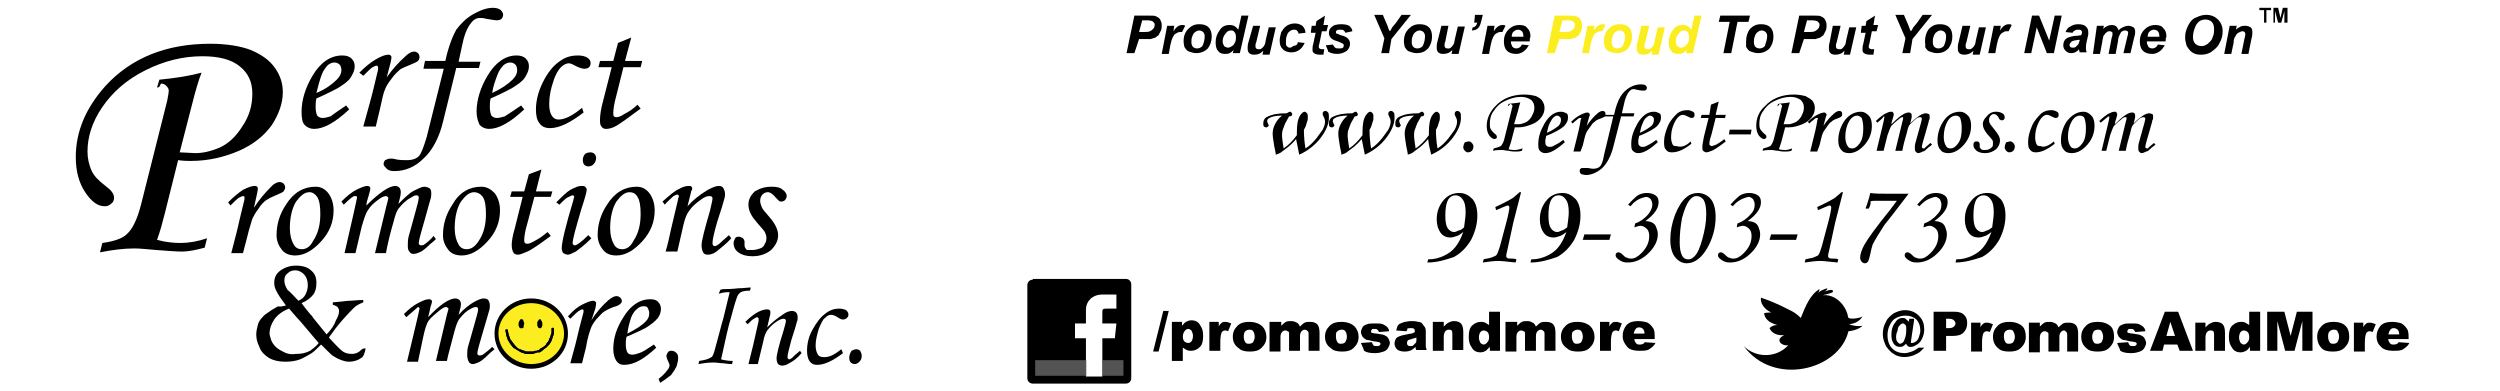 <?xml version="1.0" encoding="utf-8"?>
<!-- Generator: Adobe Illustrator 18.0.0, SVG Export Plug-In . SVG Version: 6.00 Build 0)  -->
<!DOCTYPE svg PUBLIC "-//W3C//DTD SVG 1.1//EN" "http://www.w3.org/Graphics/SVG/1.1/DTD/svg11.dtd">
<svg version="1.1" xmlns="http://www.w3.org/2000/svg" xmlns:xlink="http://www.w3.org/1999/xlink" x="0px" y="0px"
	 viewBox="0 0 320 50" enable-background="new 0 0 320 50" xml:space="preserve">
<g id="Background">
	<rect x="0" y="0" fill="#FFFFFF" width="320" height="50"/>
</g>
<g id="Perfect_Promotions">
	<g>
		<g>
			<path fill-rule="evenodd" clip-rule="evenodd" d="M141.1,48.2H139v-4.9h-1.4v-1.9h1.4v-1.8c0-1,0.8-1.9,2.1-1.9h1.8v1.8h-1.2
				c-0.6,0-0.6,0.1-0.6,0.5l0,1.4h1.8l-0.2,1.9h-1.6V48.2L141.1,48.2z M132.2,35.8c-0.4,0-0.7,0.3-0.7,0.7v11.9
				c0,0.4,0.3,0.7,0.7,0.7h11.9c0.4,0,0.7-0.3,0.7-0.7V36.4c0-0.4-0.3-0.7-0.7-0.7H132.2L132.2,35.8z"/>
			<rect x="132.5" y="46.1" opacity="0.6" fill="#8A8A8A" width="6.6" height="2"/>
			<rect x="141.1" y="46.1" opacity="0.6" fill="#8A8A8A" width="2.7" height="2"/>
		</g>
		<g>
			<g>
				<path d="M148.9,39.8h0.7l-1.3,5.2h-0.7L148.9,39.8z"/>
				<path d="M150,46.3v-5.1h1.3v0.5c0.2-0.2,0.3-0.4,0.5-0.5c0.2-0.1,0.4-0.2,0.7-0.2c0.5,0,0.9,0.2,1.1,0.6
					c0.3,0.4,0.4,0.8,0.4,1.4c0,0.6-0.1,1.1-0.4,1.4c-0.3,0.3-0.7,0.5-1.1,0.5c-0.2,0-0.4,0-0.6-0.1c-0.2-0.1-0.3-0.2-0.5-0.3v1.7
					H150z M151.4,43.1c0,0.3,0.1,0.5,0.2,0.6c0.1,0.1,0.3,0.2,0.5,0.2c0.2,0,0.3-0.1,0.4-0.2c0.1-0.1,0.2-0.4,0.2-0.7
					c0-0.3-0.1-0.5-0.2-0.7c-0.1-0.1-0.3-0.2-0.4-0.2c-0.2,0-0.3,0.1-0.4,0.2C151.5,42.5,151.4,42.8,151.4,43.1z"/>
				<path d="M154.7,41.2h1.3v0.6c0.1-0.3,0.3-0.4,0.4-0.5c0.1-0.1,0.3-0.1,0.5-0.1c0.2,0,0.4,0.1,0.7,0.2l-0.4,1
					c-0.2-0.1-0.3-0.1-0.4-0.1c-0.2,0-0.3,0.1-0.4,0.2c-0.1,0.2-0.2,0.6-0.2,1.2v1.2h-1.4V41.2z"/>
				<path d="M157.8,43.1c0-0.6,0.2-1,0.6-1.4c0.4-0.4,0.9-0.5,1.5-0.5c0.7,0,1.3,0.2,1.7,0.6c0.3,0.3,0.5,0.8,0.5,1.3
					c0,0.6-0.2,1-0.6,1.4c-0.4,0.4-0.9,0.5-1.5,0.5c-0.6,0-1.1-0.1-1.4-0.4C158,44.2,157.8,43.7,157.8,43.1z M159.2,43.1
					c0,0.3,0.1,0.6,0.2,0.7c0.1,0.2,0.3,0.2,0.5,0.2c0.2,0,0.4-0.1,0.5-0.2c0.1-0.2,0.2-0.4,0.2-0.7c0-0.3-0.1-0.6-0.2-0.7
					c-0.1-0.2-0.3-0.2-0.5-0.2c-0.2,0-0.4,0.1-0.5,0.2C159.3,42.5,159.2,42.7,159.2,43.1z"/>
				<path d="M162.7,41.2h1.3v0.5c0.2-0.2,0.4-0.4,0.6-0.5c0.2-0.1,0.4-0.1,0.7-0.1c0.3,0,0.5,0.1,0.7,0.2c0.2,0.1,0.3,0.3,0.4,0.5
					c0.2-0.2,0.4-0.4,0.6-0.5c0.2-0.1,0.4-0.1,0.7-0.1c0.4,0,0.7,0.1,0.9,0.3c0.2,0.2,0.3,0.6,0.3,1.1v2.3h-1.4v-2.1
					c0-0.2,0-0.3-0.1-0.4c-0.1-0.1-0.2-0.2-0.4-0.2c-0.2,0-0.3,0.1-0.4,0.2c-0.1,0.1-0.2,0.3-0.2,0.6v1.9h-1.4v-2c0-0.2,0-0.3,0-0.3
					c0-0.1-0.1-0.2-0.2-0.2c-0.1-0.1-0.2-0.1-0.3-0.1c-0.2,0-0.3,0.1-0.4,0.2c-0.1,0.1-0.2,0.3-0.2,0.6v1.9h-1.4V41.2z"/>
				<path d="M169.6,43.1c0-0.6,0.2-1,0.6-1.4c0.4-0.4,0.9-0.5,1.5-0.5c0.7,0,1.3,0.2,1.7,0.6c0.3,0.3,0.5,0.8,0.5,1.3
					c0,0.6-0.2,1-0.6,1.4c-0.4,0.4-0.9,0.5-1.5,0.5c-0.6,0-1.1-0.1-1.4-0.4C169.8,44.2,169.6,43.7,169.6,43.1z M171,43.1
					c0,0.3,0.1,0.6,0.2,0.7c0.1,0.2,0.3,0.2,0.5,0.2c0.2,0,0.4-0.1,0.5-0.2c0.1-0.2,0.2-0.4,0.2-0.7c0-0.3-0.1-0.6-0.2-0.7
					c-0.1-0.2-0.3-0.2-0.5-0.2c-0.2,0-0.4,0.1-0.5,0.2C171,42.5,171,42.7,171,43.1z"/>
				<path d="M174.2,43.9l1.4-0.1c0.1,0.2,0.1,0.3,0.2,0.4c0.1,0.1,0.2,0.1,0.4,0.1c0.2,0,0.3,0,0.4-0.1c0.1-0.1,0.1-0.1,0.1-0.2
					c0-0.1-0.1-0.2-0.2-0.2c-0.1,0-0.3-0.1-0.6-0.1c-0.5-0.1-0.8-0.2-1-0.2c-0.2-0.1-0.3-0.2-0.5-0.4c-0.1-0.2-0.2-0.4-0.2-0.6
					c0-0.2,0.1-0.4,0.2-0.6c0.1-0.2,0.3-0.3,0.6-0.4c0.2-0.1,0.6-0.1,1-0.1c0.4,0,0.8,0,1,0.1c0.2,0.1,0.4,0.2,0.5,0.3
					c0.1,0.1,0.3,0.3,0.3,0.6l-1.3,0.1c0-0.1-0.1-0.2-0.2-0.3c-0.1-0.1-0.2-0.1-0.4-0.1c-0.2,0-0.3,0-0.3,0.1
					c-0.1,0.1-0.1,0.1-0.1,0.2c0,0.1,0,0.2,0.1,0.2c0.1,0,0.3,0.1,0.6,0.1c0.5,0.1,0.8,0.1,1,0.2c0.2,0.1,0.4,0.2,0.5,0.4
					c0.1,0.2,0.2,0.4,0.2,0.6c0,0.2-0.1,0.4-0.2,0.6c-0.1,0.2-0.3,0.4-0.6,0.5c-0.3,0.1-0.6,0.2-1.1,0.2c-0.7,0-1.1-0.1-1.4-0.3
					C174.5,44.5,174.3,44.2,174.2,43.9z"/>
				<path d="M180,42.4l-1.3-0.1c0.1-0.2,0.1-0.4,0.2-0.6c0.1-0.1,0.2-0.3,0.4-0.3c0.1-0.1,0.3-0.1,0.5-0.2c0.2,0,0.5-0.1,0.7-0.1
					c0.4,0,0.8,0,1,0.1c0.3,0,0.5,0.1,0.6,0.3c0.1,0.1,0.2,0.3,0.3,0.4c0.1,0.2,0.1,0.4,0.1,0.5v1.6c0,0.2,0,0.3,0,0.4
					c0,0.1,0.1,0.2,0.1,0.4h-1.3c-0.1-0.1-0.1-0.2-0.1-0.2c0-0.1,0-0.1,0-0.2c-0.2,0.2-0.4,0.3-0.5,0.4c-0.2,0.1-0.5,0.2-0.9,0.2
					c-0.4,0-0.8-0.1-1-0.3c-0.2-0.2-0.3-0.5-0.3-0.7c0-0.3,0.1-0.5,0.2-0.7c0.2-0.2,0.5-0.3,0.9-0.4c0.5-0.1,0.9-0.2,1-0.2
					c0.2,0,0.3-0.1,0.5-0.2c0-0.2,0-0.3-0.1-0.4c-0.1-0.1-0.2-0.1-0.4-0.1c-0.2,0-0.4,0-0.5,0.1C180.2,42.2,180.1,42.3,180,42.4z
					 M181.3,43.2c-0.2,0.1-0.4,0.1-0.6,0.2c-0.3,0.1-0.5,0.1-0.5,0.2c-0.1,0.1-0.1,0.2-0.1,0.3c0,0.1,0,0.2,0.1,0.3
					c0.1,0.1,0.2,0.1,0.3,0.1c0.2,0,0.3,0,0.4-0.1c0.1-0.1,0.2-0.2,0.3-0.3c0.1-0.1,0.1-0.3,0.1-0.4V43.2z"/>
				<path d="M183.5,41.2h1.3v0.6c0.2-0.2,0.4-0.4,0.6-0.5c0.2-0.1,0.4-0.2,0.7-0.2c0.4,0,0.7,0.1,0.9,0.3c0.2,0.2,0.3,0.6,0.3,1.1
					v2.3h-1.4v-2c0-0.2,0-0.4-0.1-0.5c-0.1-0.1-0.2-0.1-0.4-0.1c-0.2,0-0.3,0.1-0.4,0.2c-0.1,0.1-0.2,0.4-0.2,0.7v1.8h-1.4V41.2z"/>
				<path d="M192,39.8v5.1h-1.3v-0.5c-0.2,0.2-0.4,0.4-0.5,0.5c-0.2,0.1-0.4,0.2-0.7,0.2c-0.5,0-0.9-0.2-1.1-0.6
					c-0.3-0.4-0.4-0.8-0.4-1.4c0-0.6,0.1-1.1,0.4-1.4c0.3-0.3,0.7-0.5,1.1-0.5c0.2,0,0.4,0,0.6,0.1c0.2,0.1,0.3,0.2,0.5,0.3v-1.7
					H192z M190.6,43.1c0-0.3-0.1-0.5-0.2-0.6c-0.1-0.1-0.3-0.2-0.5-0.2c-0.2,0-0.3,0.1-0.4,0.2c-0.1,0.1-0.2,0.4-0.2,0.7
					c0,0.3,0.1,0.5,0.2,0.7c0.1,0.1,0.3,0.2,0.4,0.2c0.2,0,0.3-0.1,0.4-0.2C190.6,43.6,190.6,43.4,190.6,43.1z"/>
				<path d="M192.9,41.2h1.3v0.5c0.2-0.2,0.4-0.4,0.6-0.5c0.2-0.1,0.4-0.1,0.7-0.1c0.3,0,0.5,0.1,0.7,0.2c0.2,0.1,0.3,0.3,0.4,0.5
					c0.2-0.2,0.4-0.4,0.6-0.5c0.2-0.1,0.4-0.1,0.7-0.1c0.4,0,0.7,0.1,0.9,0.3c0.2,0.2,0.3,0.6,0.3,1.1v2.3h-1.4v-2.1
					c0-0.2,0-0.3-0.1-0.4c-0.1-0.1-0.2-0.2-0.4-0.2c-0.2,0-0.3,0.1-0.4,0.2c-0.1,0.1-0.2,0.3-0.2,0.6v1.9h-1.4v-2c0-0.2,0-0.3,0-0.3
					c0-0.1-0.1-0.2-0.2-0.2c-0.1-0.1-0.2-0.1-0.3-0.1c-0.2,0-0.3,0.1-0.4,0.2c-0.1,0.1-0.2,0.3-0.2,0.6v1.9h-1.4V41.2z"/>
				<path d="M199.8,43.1c0-0.6,0.2-1,0.6-1.4c0.4-0.4,0.9-0.5,1.5-0.5c0.7,0,1.3,0.2,1.7,0.6c0.3,0.3,0.5,0.8,0.5,1.3
					c0,0.6-0.2,1-0.6,1.4c-0.4,0.4-0.9,0.5-1.5,0.5c-0.6,0-1.1-0.1-1.4-0.4C200,44.2,199.8,43.7,199.8,43.1z M201.2,43.1
					c0,0.3,0.1,0.6,0.2,0.7c0.1,0.2,0.3,0.2,0.5,0.2c0.2,0,0.4-0.1,0.5-0.2c0.1-0.2,0.2-0.4,0.2-0.7c0-0.3-0.1-0.6-0.2-0.7
					c-0.1-0.2-0.3-0.2-0.5-0.2c-0.2,0-0.4,0.1-0.5,0.2C201.2,42.5,201.2,42.7,201.2,43.1z"/>
				<path d="M204.7,41.2h1.3v0.6c0.1-0.3,0.3-0.4,0.4-0.5c0.1-0.1,0.3-0.1,0.5-0.1c0.2,0,0.4,0.1,0.7,0.2l-0.4,1
					c-0.2-0.1-0.3-0.1-0.4-0.1c-0.2,0-0.3,0.1-0.4,0.2c-0.1,0.2-0.2,0.6-0.2,1.2v1.2h-1.4V41.2z"/>
				<path d="M212,43.4h-2.8c0,0.2,0.1,0.4,0.2,0.5c0.1,0.2,0.3,0.2,0.5,0.2c0.1,0,0.3,0,0.4-0.1c0.1,0,0.2-0.1,0.2-0.2l1.4,0.1
					c-0.2,0.4-0.5,0.6-0.8,0.8c-0.3,0.2-0.7,0.2-1.3,0.2c-0.5,0-0.9-0.1-1.1-0.2c-0.3-0.1-0.5-0.4-0.7-0.7c-0.2-0.3-0.3-0.6-0.3-1
					c0-0.6,0.2-1,0.5-1.4c0.4-0.4,0.9-0.5,1.5-0.5c0.5,0,0.9,0.1,1.2,0.2c0.3,0.2,0.5,0.4,0.7,0.7c0.2,0.3,0.2,0.7,0.2,1.2V43.4z
					 M210.5,42.7c0-0.3-0.1-0.5-0.2-0.6c-0.1-0.1-0.3-0.2-0.5-0.2c-0.2,0-0.4,0.1-0.5,0.3c-0.1,0.1-0.1,0.3-0.2,0.5H210.5z"/>
			</g>
		</g>
	</g>
	<g>
		<path d="M238.4,41.7c-0.5,0.1-1.3,0-1.7-0.2c0.9-0.1,1.4-0.5,1.7-1c-0.3,0.2-1.3,0.4-1.8,0.2c0-0.1-0.1-0.2-0.1-0.4
			c-0.4-1.5-1.8-2.7-3.2-2.5c0.1,0,0.2-0.1,0.4-0.1c0.2-0.1,1.1-0.2,0.9-0.5c-0.1-0.3-1.3,0.2-1.5,0.3c0.3-0.1,0.8-0.3,0.8-0.6
			c-0.4,0.1-0.9,0.3-1.2,0.6c0.1-0.1,0.2-0.3,0.2-0.5c-1.2,0.7-1.8,2.2-2.4,3.7c-0.4-0.4-0.8-0.7-1.2-0.9c-1-0.5-2.1-1.1-3.9-1.7
			c-0.1,0.6,0.3,1.4,1.3,1.9c-0.2,0-0.6,0-0.9,0.1c0.1,0.7,0.6,1.2,1.7,1.5c-0.5,0-0.8,0.2-1,0.4c0.2,0.5,0.8,1,1.9,0.9
			c-1.2,0.5-0.5,1.4,0.5,1.3c-1.6,1.7-4.2,1.6-5.7,0.1c3.8,5.2,12.2,3.1,13.4-1.9C237.5,42.3,238.1,42,238.4,41.7z"/>
		<g>
			<g>
				<path d="M245,41l-0.4,2.7c0,0.1,0,0.1,0,0.1c0,0,0,0.1,0,0.1c0,0,0.1,0,0.1,0c0.1,0,0.2,0,0.4-0.1c0.2-0.1,0.4-0.3,0.5-0.6
					c0.1-0.3,0.2-0.6,0.2-0.9c0-0.6-0.2-1.1-0.5-1.4c-0.3-0.3-0.8-0.5-1.4-0.5c-0.4,0-0.8,0.1-1.2,0.3c-0.4,0.2-0.6,0.5-0.8,0.9
					c-0.2,0.4-0.3,0.8-0.3,1.3c0,0.7,0.2,1.3,0.6,1.7c0.4,0.4,0.9,0.6,1.6,0.6c0.3,0,0.6-0.1,0.9-0.2c0.3-0.1,0.6-0.3,0.9-0.5h0.7
					c-0.2,0.2-0.4,0.4-0.5,0.5c-0.2,0.2-0.5,0.3-0.9,0.5c-0.3,0.1-0.7,0.2-1.1,0.2c-0.5,0-1-0.1-1.4-0.4c-0.4-0.2-0.7-0.6-1-1
					c-0.2-0.5-0.4-0.9-0.4-1.5c0-0.6,0.1-1.1,0.4-1.6c0.2-0.5,0.6-0.8,1-1.1c0.4-0.2,0.9-0.4,1.4-0.4c0.7,0,1.3,0.2,1.8,0.7
					c0.5,0.5,0.7,1,0.7,1.8c0,0.4-0.1,0.8-0.3,1.2c-0.2,0.4-0.4,0.6-0.8,0.8c-0.3,0.2-0.5,0.2-0.7,0.2c-0.1,0-0.2,0-0.3-0.1
					c-0.1-0.1-0.2-0.2-0.2-0.3c-0.2,0.1-0.3,0.3-0.4,0.3c-0.1,0.1-0.3,0.1-0.4,0.1c-0.3,0-0.6-0.1-0.8-0.4c-0.2-0.3-0.3-0.6-0.3-1.1
					c0-0.6,0.1-1.1,0.4-1.5c0.3-0.5,0.6-0.7,1-0.7c0.2,0,0.3,0,0.4,0.1c0.1,0.1,0.3,0.2,0.4,0.4l0.1-0.4H245z M242.7,43.2
					c0,0.3,0.1,0.5,0.2,0.6c0.1,0.1,0.2,0.2,0.3,0.2c0.1,0,0.3-0.1,0.4-0.2c0.1-0.1,0.2-0.4,0.3-0.7c0.1-0.4,0.1-0.7,0.1-1
					c0-0.2,0-0.4-0.1-0.5c-0.1-0.1-0.2-0.2-0.3-0.2c-0.2,0-0.3,0.1-0.4,0.2c-0.2,0.2-0.3,0.4-0.3,0.7
					C242.7,42.7,242.7,43,242.7,43.2z"/>
				<path d="M247.5,39.9h2.6c0.6,0,1,0.1,1.3,0.4c0.3,0.3,0.4,0.6,0.4,1.1c0,0.5-0.2,0.9-0.5,1.2c-0.3,0.3-0.8,0.4-1.4,0.4h-0.8v1.9
					h-1.6V39.9z M249.1,42h0.4c0.3,0,0.5-0.1,0.6-0.2c0.1-0.1,0.2-0.2,0.2-0.4c0-0.2-0.1-0.3-0.2-0.4c-0.1-0.1-0.3-0.2-0.6-0.2h-0.4
					V42z"/>
				<path d="M252.2,41.3h1.3v0.6c0.1-0.3,0.3-0.4,0.4-0.5c0.1-0.1,0.3-0.1,0.5-0.1c0.2,0,0.4,0.1,0.7,0.2l-0.4,1
					c-0.2-0.1-0.3-0.1-0.4-0.1c-0.2,0-0.3,0.1-0.4,0.2c-0.1,0.2-0.2,0.6-0.2,1.2v1.2h-1.4V41.3z"/>
				<path d="M255.1,43.1c0-0.6,0.2-1,0.6-1.4c0.4-0.4,0.9-0.5,1.5-0.5c0.7,0,1.3,0.2,1.7,0.6c0.3,0.3,0.4,0.8,0.4,1.3
					c0,0.6-0.2,1-0.6,1.4c-0.4,0.4-0.9,0.5-1.5,0.5c-0.6,0-1.1-0.1-1.4-0.4C255.3,44.2,255.1,43.7,255.1,43.1z M256.5,43.1
					c0,0.3,0.1,0.6,0.2,0.7c0.1,0.2,0.3,0.2,0.5,0.2c0.2,0,0.4-0.1,0.5-0.2c0.1-0.2,0.2-0.4,0.2-0.7c0-0.3-0.1-0.5-0.2-0.7
					c-0.1-0.2-0.3-0.2-0.5-0.2c-0.2,0-0.4,0.1-0.5,0.2C256.5,42.6,256.5,42.8,256.5,43.1z"/>
				<path d="M259.8,41.3h1.3v0.5c0.2-0.2,0.4-0.4,0.6-0.5c0.2-0.1,0.4-0.1,0.7-0.1c0.3,0,0.5,0.1,0.7,0.2c0.2,0.1,0.3,0.3,0.4,0.5
					c0.2-0.2,0.4-0.4,0.6-0.5c0.2-0.1,0.4-0.1,0.7-0.1c0.4,0,0.7,0.1,0.9,0.3c0.2,0.2,0.3,0.6,0.3,1.1v2.3h-1.4v-2.1
					c0-0.2,0-0.3-0.1-0.4c-0.1-0.1-0.2-0.2-0.3-0.2c-0.2,0-0.3,0.1-0.4,0.2c-0.1,0.1-0.2,0.3-0.2,0.6v1.9h-1.4v-2c0-0.2,0-0.3,0-0.3
					c0-0.1-0.1-0.2-0.2-0.2c-0.1-0.1-0.2-0.1-0.3-0.1c-0.2,0-0.3,0.1-0.4,0.2c-0.1,0.1-0.2,0.3-0.2,0.6v1.9h-1.4V41.3z"/>
				<path d="M266.4,43.1c0-0.6,0.2-1,0.6-1.4c0.4-0.4,0.9-0.5,1.5-0.5c0.7,0,1.3,0.2,1.7,0.6c0.3,0.3,0.4,0.8,0.4,1.3
					c0,0.6-0.2,1-0.6,1.4c-0.4,0.4-0.9,0.5-1.5,0.5c-0.6,0-1.1-0.1-1.4-0.4C266.6,44.2,266.4,43.7,266.4,43.1z M267.8,43.1
					c0,0.3,0.1,0.6,0.2,0.7c0.1,0.2,0.3,0.2,0.5,0.2c0.2,0,0.4-0.1,0.5-0.2c0.1-0.2,0.2-0.4,0.2-0.7c0-0.3-0.1-0.5-0.2-0.7
					c-0.1-0.2-0.3-0.2-0.5-0.2c-0.2,0-0.4,0.1-0.5,0.2C267.9,42.6,267.8,42.8,267.8,43.1z"/>
				<path d="M271,43.9l1.4-0.1c0.1,0.2,0.1,0.3,0.2,0.4c0.1,0.1,0.2,0.1,0.4,0.1c0.2,0,0.3,0,0.4-0.1c0.1-0.1,0.1-0.1,0.1-0.2
					c0-0.1-0.1-0.2-0.2-0.2c-0.1,0-0.3-0.1-0.6-0.1c-0.5-0.1-0.8-0.2-1-0.2c-0.2-0.1-0.3-0.2-0.5-0.4c-0.1-0.2-0.2-0.4-0.2-0.6
					c0-0.2,0.1-0.4,0.2-0.6c0.1-0.2,0.3-0.3,0.6-0.4c0.2-0.1,0.6-0.1,1-0.1c0.4,0,0.8,0,1,0.1c0.2,0.1,0.4,0.2,0.5,0.3
					c0.1,0.1,0.3,0.3,0.3,0.6l-1.3,0.1c0-0.1-0.1-0.2-0.2-0.3c-0.1-0.1-0.2-0.1-0.4-0.1c-0.2,0-0.3,0-0.3,0.1
					c-0.1,0.1-0.1,0.1-0.1,0.2c0,0.1,0,0.2,0.1,0.2c0.1,0,0.3,0.1,0.6,0.1c0.5,0.1,0.8,0.1,1,0.2c0.2,0.1,0.4,0.2,0.5,0.4
					c0.1,0.2,0.2,0.4,0.2,0.6c0,0.2-0.1,0.4-0.2,0.6c-0.1,0.2-0.3,0.4-0.6,0.5c-0.3,0.1-0.6,0.2-1.1,0.2c-0.7,0-1.1-0.1-1.4-0.3
					C271.3,44.5,271.1,44.3,271,43.9z"/>
				<path d="M278.7,44.1H277l-0.2,0.8h-1.6l1.9-5h1.7l1.9,5H279L278.7,44.1z M278.4,43l-0.6-1.8l-0.5,1.8H278.4z"/>
				<path d="M281,41.3h1.3v0.6c0.2-0.2,0.4-0.4,0.6-0.5c0.2-0.1,0.4-0.2,0.7-0.2c0.4,0,0.7,0.1,0.9,0.3c0.2,0.2,0.3,0.6,0.3,1.1v2.3
					h-1.4v-2c0-0.2,0-0.4-0.1-0.5c-0.1-0.1-0.2-0.1-0.4-0.1c-0.2,0-0.3,0.1-0.4,0.2c-0.1,0.1-0.2,0.4-0.2,0.7v1.7H281V41.3z"/>
				<path d="M289.3,39.9v5H288v-0.5c-0.2,0.2-0.3,0.4-0.5,0.5c-0.2,0.1-0.4,0.2-0.7,0.2c-0.5,0-0.9-0.2-1.1-0.6
					c-0.3-0.4-0.4-0.8-0.4-1.4c0-0.6,0.1-1.1,0.4-1.4c0.3-0.3,0.7-0.5,1.1-0.5c0.2,0,0.4,0,0.6,0.1c0.2,0.1,0.3,0.2,0.5,0.3v-1.7
					H289.3z M287.9,43.1c0-0.3-0.1-0.5-0.2-0.6c-0.1-0.1-0.3-0.2-0.5-0.2c-0.2,0-0.3,0.1-0.4,0.2c-0.1,0.1-0.2,0.4-0.2,0.7
					c0,0.3,0.1,0.5,0.2,0.7c0.1,0.1,0.3,0.2,0.4,0.2c0.2,0,0.3-0.1,0.4-0.2C287.9,43.6,287.9,43.4,287.9,43.1z"/>
				<path d="M290.4,39.9h2l0.8,3.1l0.8-3.1h2v5h-1.3v-3.8l-1,3.8h-1.2l-1-3.8v3.8h-1.3V39.9z"/>
				<path d="M296.6,43.1c0-0.6,0.2-1,0.6-1.4c0.4-0.4,0.9-0.5,1.5-0.5c0.7,0,1.3,0.2,1.6,0.6c0.3,0.3,0.4,0.8,0.4,1.3
					c0,0.6-0.2,1-0.6,1.4c-0.4,0.4-0.9,0.5-1.5,0.5c-0.6,0-1.1-0.1-1.4-0.4C296.8,44.2,296.6,43.7,296.6,43.1z M298,43.1
					c0,0.3,0.1,0.6,0.2,0.7c0.1,0.2,0.3,0.2,0.5,0.2c0.2,0,0.4-0.1,0.5-0.2c0.1-0.2,0.2-0.4,0.2-0.7c0-0.3-0.1-0.5-0.2-0.7
					c-0.1-0.2-0.3-0.2-0.5-0.2c-0.2,0-0.4,0.1-0.5,0.2C298,42.6,298,42.8,298,43.1z"/>
				<path d="M301.2,41.3h1.3v0.6c0.1-0.3,0.3-0.4,0.4-0.5c0.1-0.1,0.3-0.1,0.5-0.1c0.2,0,0.4,0.1,0.7,0.2l-0.4,1
					c-0.2-0.1-0.3-0.1-0.4-0.1c-0.2,0-0.3,0.1-0.4,0.2c-0.1,0.2-0.2,0.6-0.2,1.2v1.2h-1.4V41.3z"/>
				<path d="M308.5,43.4h-2.8c0,0.2,0.1,0.4,0.2,0.5c0.1,0.2,0.3,0.2,0.5,0.2c0.1,0,0.3,0,0.4-0.1c0.1,0,0.2-0.1,0.2-0.2l1.4,0.1
					c-0.2,0.4-0.5,0.6-0.8,0.8c-0.3,0.2-0.7,0.2-1.3,0.2c-0.5,0-0.9-0.1-1.1-0.2c-0.3-0.1-0.5-0.4-0.7-0.6c-0.2-0.3-0.3-0.6-0.3-1
					c0-0.6,0.2-1,0.5-1.4c0.4-0.4,0.9-0.5,1.5-0.5c0.5,0,0.9,0.1,1.2,0.2c0.3,0.2,0.5,0.4,0.7,0.7c0.2,0.3,0.2,0.7,0.2,1.2V43.4z
					 M307.1,42.8c0-0.3-0.1-0.5-0.2-0.6c-0.1-0.1-0.3-0.2-0.5-0.2c-0.2,0-0.4,0.1-0.5,0.3c-0.1,0.1-0.1,0.3-0.2,0.5H307.1z"/>
			</g>
		</g>
	</g>
	<g>
		<path d="M182.7,33.6l0.1-0.4c0.8,0,1.5-0.2,2.1-0.5c0.6-0.3,1-0.6,1.4-1.1c0.4-0.5,0.7-1.1,1-1.9c-0.3,0.2-0.5,0.4-0.8,0.5
			c-0.3,0.1-0.6,0.2-0.8,0.2c-0.6,0-1-0.2-1.3-0.6c-0.3-0.4-0.5-1-0.5-1.7c0-1,0.3-1.8,0.9-2.5c0.5-0.6,1.2-0.9,2-0.9
			c0.7,0,1.2,0.3,1.7,0.8c0.4,0.5,0.6,1.2,0.6,2.1c0,1.1-0.3,2.1-0.8,3.1c-0.6,1-1.3,1.7-2.2,2.2C184.9,33.3,183.9,33.6,182.7,33.6z
			 M187.4,29.1c0.1-0.8,0.2-1.4,0.2-1.9c0-0.8-0.1-1.3-0.4-1.7c-0.2-0.3-0.5-0.5-0.9-0.5c-0.4,0-0.7,0.2-0.9,0.5
			c-0.3,0.5-0.4,1.2-0.4,2.1c0,0.8,0.1,1.3,0.3,1.6c0.2,0.3,0.5,0.5,0.8,0.5c0.2,0,0.4-0.1,0.6-0.2
			C186.9,29.5,187.2,29.3,187.4,29.1z"/>
		<path d="M194.5,24.6h0.2l-1,3.9l-0.8,3.7c-0.1,0.3-0.1,0.5-0.1,0.6c0,0.1,0,0.1,0.1,0.2c0.1,0.1,0.3,0.1,0.6,0.1
			c0.2,0,0.4,0,0.6,0.1l-0.1,0.4c-1-0.1-1.8-0.2-2.2-0.2c-0.6,0-1.3,0.1-2,0.2l0.1-0.4c0.3-0.1,0.5-0.1,0.9-0.2
			c0.3-0.1,0.5-0.2,0.7-0.3c0.2-0.2,0.3-0.6,0.5-1.2l0.8-3c0.3-1.1,0.4-1.8,0.4-1.9c0-0.2-0.1-0.3-0.2-0.3c-0.1,0-0.6,0.2-1.5,0.6
			l-0.1-0.4c1.3-0.6,2-1,2.3-1.2C193.9,25.1,194.2,24.9,194.5,24.6z"/>
		<path d="M195.9,33.6l0.1-0.4c0.8,0,1.5-0.2,2.1-0.5c0.6-0.3,1-0.6,1.4-1.1c0.4-0.5,0.7-1.1,1-1.9c-0.3,0.2-0.5,0.4-0.8,0.5
			c-0.3,0.1-0.6,0.2-0.8,0.2c-0.6,0-1-0.2-1.3-0.6c-0.3-0.4-0.5-1-0.5-1.7c0-1,0.3-1.8,0.9-2.5c0.5-0.6,1.2-0.9,2-0.9
			c0.7,0,1.2,0.3,1.7,0.8c0.4,0.5,0.6,1.2,0.6,2.1c0,1.1-0.3,2.1-0.8,3.1c-0.6,1-1.3,1.7-2.2,2.2C198.1,33.3,197.1,33.6,195.9,33.6z
			 M200.6,29.1c0.1-0.8,0.2-1.4,0.2-1.9c0-0.8-0.1-1.3-0.4-1.7c-0.2-0.3-0.5-0.5-0.9-0.5c-0.4,0-0.7,0.2-0.9,0.5
			c-0.3,0.5-0.4,1.2-0.4,2.1c0,0.8,0.1,1.3,0.3,1.6c0.2,0.3,0.5,0.5,0.8,0.5c0.2,0,0.4-0.1,0.6-0.2
			C200.1,29.5,200.3,29.3,200.6,29.1z"/>
		<path d="M202.8,30h3.4l-0.2,0.7h-3.4L202.8,30z"/>
		<path d="M208.7,26.4l-0.3-0.2c0.5-0.6,0.9-0.9,1.1-1.1c0.4-0.3,0.9-0.4,1.3-0.4c0.4,0,0.8,0.1,1.1,0.3c0.3,0.2,0.4,0.5,0.4,0.9
			c0,0.8-0.6,1.6-1.7,2.4c0.4,0,0.7,0.1,0.9,0.2c0.2,0.1,0.4,0.3,0.5,0.6c0.1,0.3,0.2,0.5,0.2,0.9c0,0.9-0.5,1.8-1.4,2.6
			c-0.8,0.7-1.6,1-2.5,1c-0.4,0-0.7-0.1-1-0.3c-0.3-0.2-0.5-0.4-0.5-0.6c0-0.1,0-0.2,0.1-0.3c0.1-0.1,0.2-0.1,0.3-0.1
			c0.1,0,0.3,0.1,0.5,0.3c0.2,0.2,0.4,0.4,0.6,0.4c0.2,0.1,0.3,0.1,0.5,0.1c0.4,0,0.8-0.2,1.3-0.7c0.7-0.7,1-1.4,1-2.2
			c0-0.4-0.1-0.7-0.3-0.9c-0.2-0.2-0.5-0.4-0.8-0.4c-0.2,0-0.5,0.1-0.8,0.2l0.1-0.5c0.6-0.2,1.2-0.6,1.7-1.2
			c0.3-0.4,0.5-0.8,0.5-1.2c0-0.3-0.1-0.5-0.2-0.7c-0.2-0.2-0.4-0.3-0.6-0.3C209.7,25.4,209.2,25.8,208.7,26.4z"/>
		<path d="M217.3,24.7c0.7,0,1.3,0.3,1.7,0.8c0.4,0.5,0.6,1.3,0.6,2.3c0,1.4-0.4,2.8-1.1,4c-0.7,1.2-1.6,1.9-2.6,1.9
			c-0.6,0-1.1-0.3-1.5-0.8c-0.4-0.5-0.6-1.3-0.6-2.2c0-1.1,0.2-2.1,0.6-3.2c0.4-1,0.9-1.8,1.4-2.2C216.2,24.9,216.8,24.7,217.3,24.7
			z M217.1,25.1c-0.3,0-0.6,0.2-0.9,0.6c-0.3,0.4-0.6,1.1-0.9,2.2C215.1,29,215,30,215,31c0,0.8,0.1,1.3,0.3,1.7
			c0.2,0.4,0.5,0.5,0.8,0.5c0.3,0,0.5-0.1,0.8-0.4c0.4-0.4,0.7-1.1,1-2.2c0.3-1.1,0.5-2.1,0.5-3.2c0-0.8-0.1-1.5-0.4-1.9
			C217.7,25.2,217.5,25.1,217.1,25.1z"/>
		<path d="M221.8,26.4l-0.3-0.2c0.5-0.6,0.9-0.9,1.1-1.1c0.4-0.3,0.9-0.4,1.3-0.4c0.4,0,0.8,0.1,1.1,0.3c0.3,0.2,0.4,0.5,0.4,0.9
			c0,0.8-0.6,1.6-1.7,2.4c0.4,0,0.7,0.1,0.9,0.2c0.2,0.1,0.4,0.3,0.5,0.6c0.1,0.3,0.2,0.5,0.2,0.9c0,0.9-0.5,1.8-1.4,2.6
			c-0.8,0.7-1.6,1-2.5,1c-0.4,0-0.7-0.1-1-0.3c-0.3-0.2-0.5-0.4-0.5-0.6c0-0.1,0-0.2,0.1-0.3c0.1-0.1,0.2-0.1,0.3-0.1
			c0.1,0,0.3,0.1,0.5,0.3c0.2,0.2,0.4,0.4,0.6,0.4c0.2,0.1,0.3,0.1,0.5,0.1c0.4,0,0.8-0.2,1.3-0.7c0.7-0.7,1-1.4,1-2.2
			c0-0.4-0.1-0.7-0.3-0.9c-0.2-0.2-0.5-0.4-0.8-0.4c-0.2,0-0.5,0.1-0.8,0.2l0.1-0.5c0.6-0.2,1.2-0.6,1.7-1.2
			c0.4-0.4,0.5-0.8,0.5-1.2c0-0.3-0.1-0.5-0.2-0.7c-0.2-0.2-0.4-0.3-0.6-0.3C222.9,25.4,222.3,25.8,221.8,26.4z"/>
		<path d="M226.7,30h3.4l-0.2,0.7h-3.4L226.7,30z"/>
		<path d="M235.7,24.6h0.2l-1,3.9l-0.8,3.7c-0.1,0.3-0.1,0.5-0.1,0.6c0,0.1,0,0.1,0.1,0.2c0.1,0.1,0.3,0.1,0.6,0.1
			c0.2,0,0.4,0,0.6,0.1l-0.1,0.4c-1-0.1-1.8-0.2-2.2-0.2c-0.6,0-1.3,0.1-2,0.2l0.1-0.4c0.3-0.1,0.5-0.1,0.9-0.2
			c0.3-0.1,0.5-0.2,0.7-0.3c0.2-0.2,0.3-0.6,0.5-1.2l0.8-3c0.3-1.1,0.4-1.8,0.4-1.9c0-0.2-0.1-0.3-0.2-0.3c-0.1,0-0.6,0.2-1.5,0.6
			l-0.1-0.4c1.3-0.6,2-1,2.3-1.2C235.1,25.1,235.4,24.9,235.7,24.6z"/>
		<path d="M239.2,26.7h-0.4c0-0.1,0.1-0.3,0.2-0.6c0.2-0.6,0.3-1,0.4-1.4c0.5,0.1,1.4,0.1,2.6,0.1c0.8,0,1.6,0,2.3,0
			c-1.6,2.1-2.6,3.4-3.1,4c-0.7,1.1-1.2,1.9-1.5,2.5c-0.1,0.3-0.2,0.7-0.3,1.2c-0.1,0.5-0.2,0.8-0.3,1c-0.1,0.1-0.2,0.2-0.4,0.2
			c-0.2,0-0.3-0.1-0.4-0.2c-0.1-0.1-0.2-0.3-0.2-0.5c0-0.5,0.2-1,0.5-1.6c0.5-0.9,1.6-2.4,3.3-4.5l0.9-1.2h-2.7
			c-0.3,0-0.5,0-0.7,0.1C239.5,26,239.4,26.3,239.2,26.7z"/>
		<path d="M245.7,26.4l-0.3-0.2c0.5-0.6,0.9-0.9,1.1-1.1c0.4-0.3,0.9-0.4,1.3-0.4c0.4,0,0.8,0.1,1.1,0.3c0.3,0.2,0.4,0.5,0.4,0.9
			c0,0.8-0.6,1.6-1.7,2.4c0.4,0,0.7,0.1,0.9,0.2c0.2,0.1,0.4,0.3,0.5,0.6c0.1,0.3,0.2,0.5,0.2,0.9c0,0.9-0.5,1.8-1.4,2.6
			c-0.8,0.7-1.6,1-2.5,1c-0.4,0-0.7-0.1-1-0.3c-0.3-0.2-0.5-0.4-0.5-0.6c0-0.1,0-0.2,0.1-0.3c0.1-0.1,0.2-0.1,0.3-0.1
			c0.1,0,0.3,0.1,0.5,0.3c0.2,0.2,0.4,0.4,0.6,0.4c0.2,0.1,0.3,0.1,0.5,0.1c0.4,0,0.8-0.2,1.3-0.7c0.7-0.7,1-1.4,1-2.2
			c0-0.4-0.1-0.7-0.3-0.9c-0.2-0.2-0.5-0.4-0.8-0.4c-0.2,0-0.5,0.1-0.8,0.2l0.1-0.5c0.6-0.2,1.2-0.6,1.7-1.2
			c0.4-0.4,0.5-0.8,0.5-1.2c0-0.3-0.1-0.5-0.2-0.7c-0.2-0.2-0.4-0.3-0.6-0.3C246.8,25.4,246.2,25.8,245.7,26.4z"/>
		<path d="M250.3,33.6l0.1-0.4c0.8,0,1.5-0.2,2.1-0.5c0.6-0.3,1-0.6,1.4-1.1c0.4-0.5,0.7-1.1,1-1.9c-0.3,0.2-0.5,0.4-0.8,0.5
			c-0.3,0.1-0.6,0.2-0.8,0.2c-0.6,0-1-0.2-1.3-0.6c-0.3-0.4-0.5-1-0.5-1.7c0-1,0.3-1.8,0.9-2.5c0.5-0.6,1.2-0.9,2-0.9
			c0.7,0,1.2,0.3,1.7,0.8c0.4,0.5,0.6,1.2,0.6,2.1c0,1.1-0.3,2.1-0.8,3.1c-0.6,1-1.3,1.7-2.2,2.2C252.5,33.3,251.4,33.6,250.3,33.6z
			 M255,29.1c0.1-0.8,0.2-1.4,0.2-1.9c0-0.8-0.1-1.3-0.4-1.7c-0.2-0.3-0.5-0.5-0.9-0.5c-0.4,0-0.7,0.2-0.9,0.5
			c-0.3,0.5-0.4,1.2-0.4,2.1c0,0.8,0.1,1.3,0.3,1.6c0.2,0.3,0.5,0.5,0.8,0.5c0.2,0,0.4-0.1,0.6-0.2C254.5,29.5,254.7,29.3,255,29.1z
			"/>
	</g>
	<g>
		<path d="M164.7,14.5c0.2-0.1,0.3-0.2,0.4-0.2c0.1,0,0.1,0,0.2,0.1c0.1,0.1,0.1,0.1,0.1,0.2c0,0.2-0.1,0.3-0.4,0.3l-0.5,0.9
			c-0.1,0.3-0.2,0.5-0.3,0.8c-0.1,0.3-0.1,0.5-0.1,0.8c0,0.3,0.1,0.9,0.2,1.6c0.6-0.4,1.2-1,1.7-1.7c0-0.2,0-0.3,0-0.4
			c0-0.9,0.1-1.6,0.4-2.1c0.2-0.3,0.4-0.5,0.6-0.5c0.1,0,0.2,0.1,0.3,0.2c0.1,0.1,0.1,0.3,0.1,0.5c0,0.2,0,0.4-0.1,0.6
			c-0.1,0.4-0.2,0.7-0.4,1c0,1,0.1,1.8,0.2,2.4c0.5-0.3,1-0.8,1.4-1.3c0.3-0.4,0.6-0.8,0.8-1.1c0.2-0.4,0.3-0.7,0.3-1
			c0-0.1,0-0.3-0.1-0.5c-0.1-0.2-0.2-0.4-0.2-0.5c0-0.1,0-0.2,0.1-0.3c0.1-0.1,0.2-0.1,0.3-0.1c0.1,0,0.2,0.1,0.3,0.2
			c0.1,0.1,0.1,0.4,0.1,0.7c0,0.8-0.4,1.7-1.1,2.6c-0.7,0.9-1.6,1.6-2.7,2.1c-0.1-0.4-0.2-1.1-0.4-2c-0.5,0.6-0.9,0.9-1,1
			c-0.3,0.2-0.5,0.4-0.8,0.6c-0.2,0.2-0.5,0.3-0.8,0.4c0-0.2-0.1-0.6-0.2-1.1c-0.1-0.7-0.2-1.2-0.2-1.6c0-0.4,0.1-0.8,0.3-1.2
			c0.2-0.4,0.5-0.8,0.9-1.1c-0.7,0-1.3,0.1-1.6,0.3c-0.2,0.1-0.3,0.2-0.3,0.4c0,0.1,0,0.1,0.1,0.3c0,0.1,0.1,0.2,0.1,0.2
			c0,0.1,0,0.1-0.1,0.2c-0.1,0.1-0.1,0.1-0.2,0.1c-0.1,0-0.2,0-0.3-0.1c-0.1-0.1-0.1-0.2-0.1-0.4c0-0.3,0.1-0.6,0.4-0.8
			C162.9,14.6,163.6,14.5,164.7,14.5z"/>
		<path d="M173.1,14.5c0.2-0.1,0.3-0.2,0.4-0.2c0.1,0,0.1,0,0.2,0.1c0,0.1,0.1,0.1,0.1,0.2c0,0.2-0.1,0.3-0.4,0.3l-0.5,0.9
			c-0.1,0.3-0.2,0.5-0.3,0.8c-0.1,0.3-0.1,0.5-0.1,0.8c0,0.3,0.1,0.9,0.2,1.6c0.6-0.4,1.2-1,1.7-1.7c0-0.2,0-0.3,0-0.4
			c0-0.9,0.1-1.6,0.4-2.1c0.2-0.3,0.4-0.5,0.6-0.5c0.1,0,0.2,0.1,0.3,0.2c0.1,0.1,0.1,0.3,0.1,0.5c0,0.2,0,0.4-0.1,0.6
			c-0.1,0.4-0.2,0.7-0.4,1c0,1,0.1,1.8,0.2,2.4c0.5-0.3,1-0.8,1.4-1.3c0.3-0.4,0.6-0.8,0.8-1.1c0.2-0.4,0.3-0.7,0.3-1
			c0-0.1,0-0.3-0.1-0.5c-0.1-0.2-0.2-0.4-0.2-0.5c0-0.1,0-0.2,0.1-0.3c0.1-0.1,0.2-0.1,0.3-0.1c0.1,0,0.2,0.1,0.3,0.2
			c0.1,0.1,0.1,0.4,0.1,0.7c0,0.8-0.4,1.7-1.1,2.6c-0.7,0.9-1.6,1.6-2.7,2.1c-0.1-0.4-0.2-1.1-0.4-2c-0.5,0.6-0.9,0.9-1,1
			c-0.3,0.2-0.5,0.4-0.8,0.6c-0.2,0.2-0.5,0.3-0.8,0.4c0-0.2-0.1-0.6-0.2-1.1c-0.1-0.7-0.2-1.2-0.2-1.6c0-0.4,0.1-0.8,0.3-1.2
			c0.2-0.4,0.5-0.8,0.9-1.1c-0.7,0-1.3,0.1-1.6,0.3c-0.2,0.1-0.3,0.2-0.3,0.4c0,0.1,0,0.1,0.1,0.3c0,0.1,0.1,0.2,0.1,0.2
			c0,0.1,0,0.1-0.1,0.2c-0.1,0.1-0.1,0.1-0.2,0.1c-0.1,0-0.2,0-0.3-0.1c-0.1-0.1-0.1-0.2-0.1-0.4c0-0.3,0.1-0.6,0.4-0.8
			C171.3,14.6,172.1,14.5,173.1,14.5z"/>
		<path d="M181.6,14.5c0.2-0.1,0.3-0.2,0.4-0.2c0.1,0,0.1,0,0.2,0.1c0,0.1,0.1,0.1,0.1,0.2c0,0.2-0.1,0.3-0.4,0.3l-0.5,0.9
			c-0.1,0.3-0.2,0.5-0.3,0.8c-0.1,0.3-0.1,0.5-0.1,0.8c0,0.3,0.1,0.9,0.2,1.6c0.6-0.4,1.2-1,1.7-1.7c0-0.2,0-0.3,0-0.4
			c0-0.9,0.1-1.6,0.4-2.1c0.2-0.3,0.4-0.5,0.6-0.5c0.1,0,0.2,0.1,0.3,0.2c0.1,0.1,0.1,0.3,0.1,0.5c0,0.2,0,0.4-0.1,0.6
			c-0.1,0.4-0.2,0.7-0.4,1c0,1,0.1,1.8,0.2,2.4c0.5-0.3,1-0.8,1.4-1.3c0.3-0.4,0.6-0.8,0.8-1.1c0.2-0.4,0.3-0.7,0.3-1
			c0-0.1,0-0.3-0.1-0.5c-0.1-0.2-0.2-0.4-0.2-0.5c0-0.1,0-0.2,0.1-0.3c0.1-0.1,0.2-0.1,0.3-0.1c0.1,0,0.2,0.1,0.3,0.2
			c0.1,0.1,0.1,0.4,0.1,0.7c0,0.8-0.4,1.7-1.1,2.6c-0.7,0.9-1.6,1.6-2.7,2.1c-0.1-0.4-0.3-1.1-0.4-2c-0.5,0.6-0.9,0.9-1,1
			c-0.3,0.2-0.5,0.4-0.8,0.6c-0.2,0.2-0.5,0.3-0.8,0.4c0-0.2-0.1-0.6-0.2-1.1c-0.1-0.7-0.2-1.2-0.2-1.6c0-0.4,0.1-0.8,0.3-1.2
			c0.2-0.4,0.5-0.8,0.9-1.1c-0.7,0-1.3,0.1-1.6,0.3c-0.2,0.1-0.3,0.2-0.3,0.4c0,0.1,0,0.1,0.1,0.3c0,0.1,0.1,0.2,0.1,0.2
			c0,0.1,0,0.1-0.1,0.2c-0.1,0.1-0.1,0.1-0.2,0.1c-0.1,0-0.2,0-0.3-0.1c-0.1-0.1-0.1-0.2-0.1-0.4c0-0.3,0.1-0.6,0.4-0.8
			C179.8,14.6,180.5,14.5,181.6,14.5z"/>
		<path d="M188,18.1c0.2,0,0.3,0.1,0.4,0.2c0.1,0.1,0.2,0.3,0.2,0.4c0,0.3-0.1,0.5-0.2,0.6c-0.1,0.1-0.3,0.2-0.5,0.2
			c-0.2,0-0.3-0.1-0.4-0.2c-0.1-0.1-0.2-0.3-0.2-0.4c0-0.3,0.1-0.5,0.2-0.7C187.7,18.2,187.8,18.1,188,18.1z"/>
		<path d="M193,13.6l0.1-0.3c0.6-0.1,1.1-0.1,1.5-0.2c-0.1,0.3-0.2,0.7-0.3,1.1l-0.5,1.7l0.6,0c0.3,0,0.5-0.1,0.8-0.2
			c0.3-0.1,0.6-0.4,0.8-0.7c0.2-0.4,0.4-0.7,0.4-1.2c0-0.4-0.1-0.7-0.4-1c-0.3-0.2-0.7-0.4-1.3-0.4c-0.7,0-1.4,0.2-2,0.5
			c-0.7,0.3-1.2,0.8-1.5,1.3c-0.4,0.5-0.5,1.1-0.5,1.6c0,0.3,0,0.5,0.1,0.7c0.1,0.2,0.3,0.4,0.5,0.6c0.2,0.1,0.3,0.3,0.3,0.4
			c0,0.1,0,0.2-0.1,0.2c-0.1,0.1-0.1,0.1-0.2,0.1c-0.2,0-0.5-0.2-0.7-0.5c-0.2-0.3-0.3-0.7-0.3-1.2c0-0.9,0.4-1.8,1.1-2.5
			c0.9-1,2.2-1.5,3.7-1.5c0.6,0,1.1,0.1,1.5,0.2c0.4,0.2,0.7,0.4,0.8,0.6c0.2,0.3,0.3,0.6,0.3,0.9c0,0.4-0.1,0.8-0.4,1.2
			c-0.3,0.4-0.7,0.7-1.2,0.9c-0.5,0.2-1.1,0.4-1.7,0.4c-0.1,0-0.2,0-0.5,0l-0.5,1.9c-0.1,0.3-0.2,0.6-0.3,0.9
			c0.3,0.1,0.6,0.1,0.8,0.1c0.3,0,0.6-0.1,1-0.2l-0.1,0.3c-0.3,0.1-0.6,0.1-0.8,0.1c-0.2,0-0.5,0-0.9-0.1c-0.3,0-0.6-0.1-0.8-0.1
			c-0.4,0-0.8,0-1.2,0.1l0.1-0.3c0.4-0.1,0.7-0.2,0.9-0.3c0.2-0.2,0.4-0.6,0.5-1.1l0.9-3.6c0-0.2,0.1-0.3,0.1-0.4
			c0-0.1,0-0.1-0.1-0.2c-0.1-0.1-0.1-0.1-0.2-0.1C193.1,13.6,193,13.6,193,13.6z"/>
		<path d="M200.1,17.9l0.2,0.3c-1,0.9-1.8,1.4-2.5,1.4c-0.3,0-0.5-0.1-0.7-0.3c-0.2-0.2-0.2-0.5-0.2-0.9c0-0.9,0.3-1.7,0.8-2.6
			c0.6-1,1.3-1.5,2.1-1.5c0.3,0,0.5,0.1,0.7,0.2c0.2,0.1,0.2,0.3,0.2,0.6c0,0.3-0.1,0.5-0.3,0.8c-0.2,0.3-0.5,0.5-1,0.8
			c-0.2,0.1-0.7,0.4-1.5,0.7c0,0.2-0.1,0.4-0.1,0.6c0,0.3,0,0.5,0.1,0.6c0.1,0.1,0.2,0.2,0.4,0.2c0.2,0,0.3,0,0.5-0.1
			C199.2,18.5,199.6,18.3,200.1,17.9z M198,17c0.7-0.3,1.1-0.6,1.5-0.9c0.2-0.2,0.3-0.5,0.3-0.7c0-0.2,0-0.3-0.1-0.4
			c-0.1-0.1-0.2-0.2-0.4-0.2c-0.2,0-0.3,0.1-0.4,0.2c-0.2,0.1-0.3,0.4-0.5,0.7C198.2,16.1,198.1,16.5,198,17z"/>
		<path d="M202.3,19.4h-0.9l0.4-1.6c0.2-0.8,0.4-1.6,0.5-2.3c0-0.2,0.1-0.3,0.1-0.3c0-0.1,0-0.1-0.1-0.1c-0.1,0-0.2,0-0.3,0.1
			c-0.1,0.1-0.4,0.3-0.7,0.6l-0.2-0.2c0.4-0.4,0.8-0.7,1.2-0.9c0.4-0.2,0.7-0.3,0.9-0.3c0.1,0,0.1,0,0.2,0.1c0,0,0.1,0.1,0.1,0.1
			c0,0.1,0,0.2-0.1,0.4l-0.3,1.1c0.4-0.6,0.9-1.2,1.4-1.6c0.2-0.2,0.5-0.3,0.6-0.3c0.1,0,0.2,0,0.3,0.1c0.1,0.1,0.1,0.2,0.1,0.3
			c0,0.1,0,0.2-0.1,0.3c-0.1,0.1-0.3,0.2-0.6,0.3c-0.3,0.1-0.5,0.2-0.7,0.4c-0.2,0.1-0.4,0.4-0.6,0.7c-0.2,0.3-0.4,0.5-0.5,0.8
			c-0.1,0.2-0.2,0.7-0.4,1.5L202.3,19.4z"/>
		<path d="M205.1,14.7h1.5c0.2-1,0.5-1.8,0.8-2.3c0.3-0.5,0.7-0.9,1.2-1.2c0.5-0.3,1-0.4,1.4-0.4c0.2,0,0.4,0,0.6,0.1
			c0.1,0.1,0.2,0.2,0.2,0.3c0,0.1,0,0.2-0.1,0.3c-0.1,0.1-0.2,0.1-0.3,0.1c-0.1,0-0.4,0-0.8-0.1c-0.2,0-0.3-0.1-0.5-0.1
			c-0.3,0-0.5,0.2-0.7,0.5c-0.2,0.3-0.4,0.8-0.5,1.3l-0.3,1.3h1.6l-0.1,0.4h-1.6l-1,3.9c-0.3,1.2-0.8,2.1-1.4,2.7
			c-0.7,0.6-1.4,0.9-2.1,0.9c-0.3,0-0.4-0.1-0.6-0.1c-0.1-0.1-0.2-0.2-0.2-0.4c0-0.1,0-0.2,0.1-0.3c0.1-0.1,0.2-0.1,0.4-0.1
			c0.1,0,0.2,0,0.4,0c0.3,0,0.6,0.1,0.8,0.1c0.4,0,0.7-0.1,0.9-0.3c0.2-0.2,0.4-0.7,0.5-1.4l1.2-5H205L205.1,14.7z"/>
		<path d="M212,17.9l0.2,0.3c-1,0.9-1.8,1.4-2.5,1.4c-0.3,0-0.5-0.1-0.7-0.3c-0.2-0.2-0.2-0.5-0.2-0.9c0-0.9,0.3-1.7,0.8-2.6
			c0.6-1,1.3-1.5,2.1-1.5c0.3,0,0.5,0.1,0.7,0.2c0.2,0.1,0.2,0.3,0.2,0.6c0,0.3-0.1,0.5-0.3,0.8c-0.2,0.3-0.5,0.5-1,0.8
			c-0.2,0.1-0.7,0.4-1.5,0.7c0,0.2-0.1,0.4-0.1,0.6c0,0.3,0,0.5,0.1,0.6c0.1,0.1,0.2,0.2,0.4,0.2c0.2,0,0.3,0,0.5-0.1
			C211.1,18.5,211.5,18.3,212,17.9z M209.9,17c0.7-0.3,1.1-0.6,1.5-0.9c0.2-0.2,0.3-0.5,0.3-0.7c0-0.2,0-0.3-0.1-0.4
			c-0.1-0.1-0.2-0.2-0.4-0.2c-0.2,0-0.3,0.1-0.4,0.2c-0.2,0.1-0.4,0.4-0.5,0.7C210.1,16.1,210,16.5,209.9,17z"/>
		<path d="M216.4,18.1l0.1,0.3c-1,0.8-1.8,1.1-2.5,1.1c-0.4,0-0.6-0.1-0.8-0.4c-0.2-0.2-0.2-0.6-0.2-1c0-0.6,0.2-1.3,0.5-2
			c0.3-0.7,0.8-1.2,1.2-1.6c0.4-0.3,0.8-0.4,1.3-0.4c0.3,0,0.5,0.1,0.7,0.2c0.2,0.1,0.2,0.3,0.2,0.4c0,0.1,0,0.2-0.1,0.3
			c-0.1,0.1-0.2,0.1-0.3,0.1c-0.1,0-0.3-0.1-0.5-0.2c-0.2-0.1-0.4-0.2-0.6-0.2c-0.2,0-0.4,0.1-0.6,0.3c-0.2,0.2-0.4,0.5-0.6,1
			c-0.2,0.5-0.3,1-0.3,1.6c0,0.4,0.1,0.7,0.2,0.9c0.1,0.2,0.3,0.2,0.5,0.2C215.2,18.9,215.8,18.7,216.4,18.1z"/>
		<path d="M219,13.4l1-0.4l-0.4,1.7h1.3l-0.1,0.4h-1.2l-0.5,2c-0.2,0.6-0.3,1-0.3,1.3c0,0.1,0,0.2,0.1,0.2c0,0,0.1,0.1,0.2,0.1
			c0.1,0,0.3-0.1,0.6-0.2c0.3-0.2,0.7-0.4,1-0.7l0.2,0.3c-0.9,0.7-1.5,1.1-1.8,1.2c-0.3,0.1-0.5,0.2-0.7,0.2c-0.1,0-0.3-0.1-0.4-0.2
			c-0.1-0.1-0.1-0.3-0.1-0.5c0-0.3,0.1-0.7,0.2-1.3l0.6-2.4h-1l0.1-0.4h1L219,13.4z"/>
		<path d="M221.4,16.6h2.8l-0.1,0.6h-2.8L221.4,16.6z"/>
		<path d="M227.5,13.6l0.1-0.3c0.6-0.1,1.1-0.1,1.5-0.2c-0.1,0.3-0.2,0.7-0.3,1.1l-0.5,1.7l0.6,0c0.3,0,0.5-0.1,0.8-0.2
			c0.3-0.1,0.6-0.4,0.8-0.7c0.2-0.4,0.4-0.7,0.4-1.2c0-0.4-0.1-0.7-0.4-1c-0.3-0.2-0.7-0.4-1.3-0.4c-0.7,0-1.4,0.2-2,0.5
			c-0.7,0.3-1.2,0.8-1.5,1.3c-0.4,0.5-0.5,1.1-0.5,1.6c0,0.3,0,0.5,0.1,0.7c0.1,0.2,0.3,0.4,0.5,0.6c0.2,0.1,0.3,0.3,0.3,0.4
			c0,0.1,0,0.2-0.1,0.2c-0.1,0.1-0.1,0.1-0.2,0.1c-0.2,0-0.5-0.2-0.7-0.5c-0.2-0.3-0.3-0.7-0.3-1.2c0-0.9,0.3-1.8,1.1-2.5
			c0.9-1,2.2-1.5,3.7-1.5c0.6,0,1.1,0.1,1.5,0.2c0.4,0.2,0.7,0.4,0.9,0.6c0.2,0.3,0.3,0.6,0.3,0.9c0,0.4-0.1,0.8-0.4,1.2
			c-0.3,0.4-0.7,0.7-1.2,0.9c-0.5,0.2-1.1,0.4-1.7,0.4c-0.1,0-0.2,0-0.5,0l-0.5,1.9c-0.1,0.3-0.2,0.6-0.3,0.9
			c0.3,0.1,0.6,0.1,0.8,0.1c0.3,0,0.6-0.1,0.9-0.2l-0.1,0.3c-0.3,0.1-0.6,0.1-0.8,0.1c-0.2,0-0.5,0-0.9-0.1c-0.3,0-0.6-0.1-0.8-0.1
			c-0.4,0-0.8,0-1.2,0.1l0.1-0.3c0.4-0.1,0.7-0.2,0.9-0.3c0.2-0.2,0.4-0.6,0.5-1.1l0.9-3.6c0-0.2,0.1-0.3,0.1-0.4
			c0-0.1,0-0.1-0.1-0.2c0-0.1-0.1-0.1-0.2-0.1C227.6,13.6,227.5,13.6,227.5,13.6z"/>
		<path d="M232.6,19.4h-0.9l0.4-1.6c0.2-0.8,0.4-1.6,0.5-2.3c0-0.2,0.1-0.3,0.1-0.3c0-0.1,0-0.1-0.1-0.1c-0.1,0-0.2,0-0.3,0.1
			c-0.1,0.1-0.4,0.3-0.7,0.6l-0.2-0.2c0.4-0.4,0.8-0.7,1.2-0.9c0.4-0.2,0.7-0.3,0.9-0.3c0.1,0,0.1,0,0.2,0.1c0,0,0.1,0.1,0.1,0.1
			c0,0.1,0,0.2-0.1,0.4l-0.3,1.1c0.4-0.6,0.9-1.2,1.4-1.6c0.2-0.2,0.5-0.3,0.6-0.3c0.1,0,0.2,0,0.3,0.1c0.1,0.1,0.1,0.2,0.1,0.3
			c0,0.1,0,0.2-0.1,0.3c-0.1,0.1-0.3,0.2-0.6,0.3c-0.3,0.1-0.5,0.2-0.7,0.4c-0.2,0.1-0.4,0.4-0.6,0.7c-0.2,0.3-0.4,0.5-0.5,0.8
			c-0.1,0.2-0.2,0.7-0.4,1.5L232.6,19.4z"/>
		<path d="M238.2,14.3c0.4,0,0.7,0.2,1,0.5c0.3,0.3,0.4,0.8,0.4,1.3c0,0.9-0.3,1.7-0.9,2.4c-0.6,0.7-1.3,1.1-2,1.1
			c-0.4,0-0.8-0.1-1-0.4c-0.3-0.3-0.4-0.7-0.4-1.2c0-0.8,0.2-1.6,0.7-2.4C236.5,14.8,237.3,14.3,238.2,14.3z M237.7,14.8
			c-0.3,0-0.7,0.2-1,0.7c-0.3,0.5-0.5,1.2-0.5,2c0,0.5,0.1,0.9,0.3,1.2c0.1,0.2,0.3,0.3,0.6,0.3c0.3,0,0.6-0.2,0.9-0.6
			c0.4-0.5,0.5-1.2,0.5-2c0-0.6-0.1-1-0.2-1.3C238.1,14.9,237.9,14.8,237.7,14.8z"/>
		<path d="M240.3,15.7l-0.2-0.2c0.4-0.4,0.8-0.7,1.1-0.9c0.4-0.2,0.6-0.3,0.9-0.3c0.1,0,0.2,0,0.2,0.1c0,0,0.1,0.1,0.1,0.2
			c0,0.1,0,0.2-0.1,0.5c-0.1,0.3-0.2,0.6-0.2,0.8c1-1,1.7-1.5,2.2-1.5c0.1,0,0.2,0,0.3,0.1c0.1,0.1,0.1,0.2,0.1,0.4
			c0,0.2-0.1,0.5-0.2,0.9c0.5-0.5,0.9-0.8,1.2-1c0.3-0.2,0.6-0.3,0.8-0.3c0.2,0,0.3,0.1,0.4,0.1c0.1,0.1,0.1,0.2,0.1,0.4
			c0,0.1,0,0.3-0.1,0.4c0,0.2-0.2,0.7-0.4,1.5c-0.3,1-0.5,1.7-0.5,1.9c0,0.1,0.1,0.2,0.2,0.2c0.1,0,0.2,0,0.2-0.1
			c0.2-0.2,0.5-0.4,0.7-0.6l0.2,0.2c-0.1,0.1-0.2,0.2-0.5,0.4c-0.3,0.3-0.5,0.5-0.7,0.5c-0.2,0.1-0.4,0.2-0.6,0.2
			c-0.1,0-0.2-0.1-0.3-0.2c-0.1-0.1-0.1-0.3-0.1-0.5c0-0.2,0-0.4,0.1-0.7c0.1-0.3,0.2-0.8,0.5-1.8c0.2-0.7,0.3-1.1,0.3-1.2
			c0-0.1-0.1-0.2-0.2-0.2c-0.1,0-0.2,0-0.4,0.1c-0.3,0.2-0.6,0.5-0.9,0.8c-0.2,0.2-0.3,0.5-0.4,1c-0.3,1-0.5,1.8-0.6,2.4h-0.9
			l0.9-3.7c0.1-0.3,0.1-0.4,0.1-0.5c0-0.1,0-0.1,0-0.1c0,0-0.1,0-0.1,0c-0.1,0-0.3,0.1-0.5,0.3c-0.4,0.3-0.7,0.6-0.9,0.8
			c-0.2,0.3-0.3,0.7-0.5,1.2l-0.5,2h-0.9l0.7-2.9c0.2-0.8,0.3-1.3,0.3-1.4c0-0.1,0-0.1-0.1-0.1C241.1,15,240.8,15.3,240.3,15.7z"/>
		<path d="M250.9,14.3c0.4,0,0.7,0.2,1,0.5c0.3,0.3,0.4,0.8,0.4,1.3c0,0.9-0.3,1.7-0.9,2.4c-0.6,0.7-1.3,1.1-2,1.1
			c-0.4,0-0.8-0.1-1-0.4c-0.3-0.3-0.4-0.7-0.4-1.2c0-0.8,0.2-1.6,0.7-2.4C249.2,14.8,249.9,14.3,250.9,14.3z M250.3,14.8
			c-0.3,0-0.7,0.2-1,0.7c-0.3,0.5-0.5,1.2-0.5,2c0,0.5,0.1,0.9,0.3,1.2c0.1,0.2,0.3,0.3,0.6,0.3c0.3,0,0.6-0.2,0.9-0.6
			c0.4-0.5,0.5-1.2,0.5-2c0-0.6-0.1-1-0.2-1.3C250.8,14.9,250.6,14.8,250.3,14.8z"/>
		<path d="M255.5,14.3c0.4,0,0.6,0.1,0.8,0.2c0.2,0.1,0.3,0.3,0.3,0.5c0,0.1,0,0.2-0.1,0.3c-0.1,0.1-0.2,0.1-0.3,0.1
			c-0.1,0-0.1,0-0.2-0.1c-0.1,0-0.1-0.1-0.2-0.3c-0.2-0.3-0.4-0.4-0.6-0.4c-0.2,0-0.3,0.1-0.4,0.2c-0.1,0.1-0.2,0.3-0.2,0.5
			c0,0.2,0,0.3,0.1,0.5c0.1,0.2,0.3,0.4,0.6,0.8c0.4,0.5,0.7,0.9,0.7,1.4c0,0.4-0.2,0.8-0.5,1.1c-0.4,0.3-0.8,0.5-1.4,0.5
			c-0.5,0-0.8-0.1-1.1-0.3c-0.2-0.2-0.4-0.4-0.4-0.7c0-0.1,0-0.3,0.1-0.4c0.1-0.1,0.2-0.1,0.3-0.1c0.1,0,0.2,0,0.3,0.1
			c0.1,0.1,0.1,0.2,0.1,0.3c0,0,0,0.1,0,0.2c0,0.1,0,0.1,0,0.1c0,0.1,0.1,0.2,0.2,0.3c0.1,0.1,0.3,0.1,0.4,0.1c0.2,0,0.4,0,0.6-0.1
			c0.2-0.1,0.3-0.2,0.4-0.3c0.1-0.1,0.1-0.3,0.1-0.5c0-0.1,0-0.3-0.1-0.4c-0.1-0.1-0.3-0.4-0.6-0.7c-0.4-0.5-0.6-0.9-0.6-1.3
			c0-0.4,0.2-0.7,0.5-1C254.6,14.5,255,14.3,255.5,14.3z"/>
		<path d="M257.3,18.1c0.2,0,0.3,0.1,0.4,0.2c0.1,0.1,0.2,0.3,0.2,0.4c0,0.3-0.1,0.5-0.2,0.6c-0.1,0.1-0.3,0.2-0.5,0.2
			c-0.2,0-0.3-0.1-0.4-0.2c-0.1-0.1-0.2-0.3-0.2-0.4c0-0.3,0.1-0.5,0.2-0.7C257,18.2,257.1,18.1,257.3,18.1z"/>
		<path d="M262.9,18.1l0.1,0.3c-1,0.8-1.8,1.1-2.4,1.1c-0.4,0-0.6-0.1-0.8-0.4c-0.2-0.2-0.2-0.6-0.2-1c0-0.6,0.2-1.3,0.5-2
			c0.3-0.7,0.8-1.2,1.2-1.6c0.4-0.3,0.8-0.4,1.3-0.4c0.3,0,0.5,0.1,0.7,0.2c0.2,0.1,0.2,0.3,0.2,0.4c0,0.1,0,0.2-0.1,0.3
			c-0.1,0.1-0.2,0.1-0.3,0.1c-0.1,0-0.3-0.1-0.5-0.2c-0.2-0.1-0.4-0.2-0.6-0.2c-0.2,0-0.4,0.1-0.6,0.3c-0.2,0.2-0.4,0.5-0.6,1
			c-0.2,0.5-0.3,1-0.3,1.6c0,0.4,0.1,0.7,0.2,0.9c0.1,0.2,0.3,0.2,0.5,0.2C261.6,18.9,262.2,18.7,262.9,18.1z"/>
		<path d="M266.7,14.3c0.4,0,0.7,0.2,1,0.5c0.3,0.3,0.4,0.8,0.4,1.3c0,0.9-0.3,1.7-0.9,2.4c-0.6,0.7-1.3,1.1-2,1.1
			c-0.4,0-0.8-0.1-1-0.4c-0.3-0.3-0.4-0.7-0.4-1.2c0-0.8,0.2-1.6,0.7-2.4C265.1,14.8,265.8,14.3,266.7,14.3z M266.2,14.8
			c-0.3,0-0.7,0.2-1,0.7c-0.3,0.5-0.5,1.2-0.5,2c0,0.5,0.1,0.9,0.3,1.2c0.1,0.2,0.3,0.3,0.6,0.3c0.3,0,0.6-0.2,0.9-0.6
			c0.4-0.5,0.5-1.2,0.5-2c0-0.6-0.1-1-0.2-1.3C266.7,14.9,266.5,14.8,266.2,14.8z"/>
		<path d="M268.9,15.7l-0.2-0.2c0.4-0.4,0.8-0.7,1.1-0.9c0.4-0.2,0.6-0.3,0.9-0.3c0.1,0,0.2,0,0.2,0.1c0,0,0.1,0.1,0.1,0.2
			c0,0.1,0,0.2-0.1,0.5c-0.1,0.3-0.2,0.6-0.2,0.8c1-1,1.7-1.5,2.2-1.5c0.1,0,0.2,0,0.3,0.1c0.1,0.1,0.1,0.2,0.1,0.4
			c0,0.2-0.1,0.5-0.2,0.9c0.5-0.5,0.9-0.8,1.2-1c0.3-0.2,0.6-0.3,0.8-0.3c0.2,0,0.3,0.1,0.4,0.1c0.1,0.1,0.1,0.2,0.1,0.4
			c0,0.1,0,0.3-0.1,0.4c0,0.2-0.2,0.7-0.4,1.5c-0.3,1-0.5,1.7-0.5,1.9c0,0.1,0.1,0.2,0.2,0.2c0.1,0,0.2,0,0.2-0.1
			c0.2-0.2,0.5-0.4,0.7-0.6l0.2,0.2c-0.1,0.1-0.2,0.2-0.5,0.4c-0.3,0.3-0.5,0.5-0.7,0.5c-0.2,0.1-0.4,0.2-0.6,0.2
			c-0.1,0-0.2-0.1-0.3-0.2c-0.1-0.1-0.1-0.3-0.1-0.5c0-0.2,0-0.4,0.1-0.7c0.1-0.3,0.2-0.8,0.5-1.8c0.2-0.7,0.3-1.1,0.3-1.2
			c0-0.1-0.1-0.2-0.2-0.2c-0.1,0-0.2,0-0.4,0.1c-0.3,0.2-0.6,0.5-0.9,0.8c-0.2,0.2-0.3,0.5-0.4,1c-0.3,1-0.5,1.8-0.6,2.4h-0.9
			l0.9-3.7c0.1-0.3,0.1-0.4,0.1-0.5c0-0.1,0-0.1-0.1-0.1c0,0-0.1,0-0.1,0c-0.1,0-0.3,0.1-0.5,0.3c-0.4,0.3-0.7,0.6-0.9,0.8
			c-0.2,0.3-0.3,0.7-0.5,1.2l-0.5,2H269l0.7-2.9c0.2-0.8,0.3-1.3,0.3-1.4c0-0.1,0-0.1-0.1-0.1C269.7,15,269.4,15.3,268.9,15.7z"/>
	</g>
	<g>
		<g>
			<g>
				<path d="M145.2,6.8h-1l1-4.8h2c0.4,0,0.6,0,0.8,0.1c0.2,0.1,0.4,0.2,0.5,0.4c0.1,0.2,0.2,0.4,0.2,0.7c0,0.2,0,0.5-0.1,0.7
					c-0.1,0.2-0.2,0.4-0.3,0.6c-0.1,0.1-0.3,0.2-0.4,0.3c-0.2,0.1-0.4,0.1-0.6,0.2c-0.2,0-0.5,0-0.9,0h-0.6L145.2,6.8z M145.8,4.1
					h0.3c0.5,0,0.9,0,1.1-0.1c0.2-0.1,0.3-0.2,0.4-0.3c0.1-0.1,0.2-0.3,0.2-0.5c0-0.1,0-0.2-0.1-0.3c-0.1-0.1-0.1-0.1-0.2-0.2
					c-0.1,0-0.3-0.1-0.6-0.1h-0.7L145.8,4.1z"/>
				<path d="M149.4,3.3h0.9l-0.1,0.7c0.3-0.5,0.7-0.8,1.1-0.8c0.1,0,0.3,0,0.4,0.1l-0.4,0.8c-0.1,0-0.2,0-0.3,0
					c-0.2,0-0.3,0.1-0.5,0.2c-0.2,0.1-0.3,0.3-0.4,0.5c-0.1,0.2-0.2,0.5-0.3,1l-0.2,1.1h-0.9L149.4,3.3z"/>
				<path d="M151.5,5.3c0-0.7,0.2-1.2,0.6-1.6c0.4-0.4,0.8-0.6,1.4-0.6c0.5,0,0.9,0.1,1.2,0.4c0.3,0.3,0.4,0.7,0.4,1.2
					c0,0.6-0.2,1.1-0.5,1.5c-0.4,0.4-0.9,0.6-1.5,0.6c-0.3,0-0.6-0.1-0.9-0.2c-0.3-0.1-0.4-0.3-0.6-0.6
					C151.6,5.9,151.5,5.6,151.5,5.3z M154.2,4.6c0-0.2-0.1-0.4-0.2-0.5c-0.1-0.1-0.3-0.2-0.5-0.2c-0.2,0-0.4,0.1-0.5,0.2
					c-0.2,0.1-0.3,0.3-0.4,0.6c-0.1,0.2-0.1,0.5-0.1,0.7c0,0.3,0.1,0.5,0.2,0.6c0.1,0.1,0.3,0.2,0.5,0.2c0.3,0,0.5-0.1,0.7-0.3
					C154.1,5.5,154.2,5.1,154.2,4.6z"/>
				<path d="M158.7,6.8h-0.9l0.1-0.4c-0.2,0.2-0.3,0.3-0.5,0.4c-0.2,0.1-0.4,0.1-0.6,0.1c-0.4,0-0.7-0.1-0.9-0.4
					c-0.2-0.2-0.3-0.6-0.3-1.1c0-0.6,0.2-1.1,0.5-1.5c0.3-0.5,0.7-0.7,1.3-0.7c0.5,0,0.8,0.2,1.1,0.6l0.4-1.8h0.9L158.7,6.8z
					 M156.5,5.3c0,0.3,0.1,0.4,0.2,0.6c0.1,0.1,0.3,0.2,0.5,0.2c0.2,0,0.3-0.1,0.5-0.2c0.2-0.1,0.3-0.3,0.4-0.5
					c0.1-0.2,0.1-0.5,0.1-0.7c0-0.3-0.1-0.5-0.2-0.6c-0.1-0.2-0.3-0.2-0.5-0.2c-0.3,0-0.5,0.2-0.7,0.5C156.6,4.6,156.5,5,156.5,5.3z
					"/>
				<path d="M160.4,3.3h0.9l-0.5,2.1c-0.1,0.2-0.1,0.4-0.1,0.5c0,0.1,0,0.2,0.1,0.3c0.1,0.1,0.2,0.1,0.3,0.1c0.1,0,0.2,0,0.2,0
					c0.1,0,0.1-0.1,0.2-0.1c0.1-0.1,0.1-0.1,0.2-0.2c0.1-0.1,0.1-0.2,0.2-0.3c0-0.1,0.1-0.3,0.1-0.5l0.4-1.7h0.9l-0.8,3.5h-0.9
					l0.1-0.5c-0.4,0.4-0.7,0.5-1.2,0.5c-0.3,0-0.5-0.1-0.6-0.2c-0.2-0.2-0.2-0.4-0.2-0.7c0-0.1,0-0.4,0.1-0.7L160.4,3.3z"/>
				<path d="M166.1,5.4l0.9,0.1c-0.2,0.4-0.4,0.7-0.7,0.9c-0.3,0.2-0.6,0.3-1,0.3c-0.4,0-0.8-0.1-1.1-0.4c-0.3-0.3-0.4-0.6-0.4-1.1
					c0-0.4,0.1-0.7,0.2-1.1c0.2-0.3,0.4-0.6,0.7-0.8c0.3-0.2,0.7-0.3,1-0.3c0.4,0,0.7,0.1,1,0.3c0.2,0.2,0.4,0.5,0.4,0.9l-0.9,0.1
					c0-0.2-0.1-0.3-0.2-0.4c-0.1-0.1-0.2-0.1-0.4-0.1c-0.2,0-0.4,0.1-0.5,0.2c-0.2,0.1-0.3,0.3-0.4,0.6c-0.1,0.3-0.1,0.5-0.1,0.8
					c0,0.2,0,0.4,0.1,0.5c0.1,0.1,0.2,0.2,0.4,0.2c0.2,0,0.3-0.1,0.4-0.2C166,5.8,166.1,5.7,166.1,5.4z"/>
				<path d="M167.8,4l0.1-0.7h0.5l0.1-0.6l1.1-0.7l-0.2,1.2h0.6L169.8,4h-0.6l-0.3,1.5c-0.1,0.3-0.1,0.4-0.1,0.5
					c0,0.1,0,0.1,0.1,0.2c0,0,0.1,0.1,0.3,0.1c0,0,0.1,0,0.3,0l-0.1,0.7c-0.2,0-0.3,0-0.5,0c-0.3,0-0.6-0.1-0.7-0.2
					c-0.2-0.1-0.2-0.3-0.2-0.5c0-0.1,0-0.4,0.1-0.7l0.3-1.4H167.8z"/>
				<path d="M169.7,5.8l0.9-0.1c0.1,0.2,0.2,0.3,0.3,0.4c0.1,0.1,0.3,0.1,0.5,0.1c0.2,0,0.4,0,0.5-0.1C172,6,172,5.9,172,5.8
					c0-0.1,0-0.1-0.1-0.2c0,0-0.2-0.1-0.4-0.2c-0.6-0.2-0.9-0.3-1.1-0.5c-0.2-0.2-0.3-0.4-0.3-0.7c0-0.3,0.1-0.5,0.3-0.7
					c0.3-0.3,0.7-0.4,1.3-0.4c0.5,0,0.8,0.1,1,0.2c0.2,0.2,0.4,0.4,0.4,0.7l-0.9,0.2c0-0.1-0.1-0.2-0.2-0.3
					c-0.1-0.1-0.3-0.1-0.5-0.1c-0.2,0-0.3,0-0.4,0.1c-0.1,0.1-0.1,0.1-0.1,0.2c0,0.1,0,0.2,0.1,0.2c0.1,0,0.2,0.1,0.5,0.2
					c0.5,0.1,0.8,0.3,0.9,0.4c0.2,0.2,0.3,0.4,0.3,0.7c0,0.3-0.1,0.6-0.4,0.9c-0.3,0.2-0.7,0.4-1.2,0.4c-0.5,0-0.9-0.1-1.2-0.3
					C170,6.4,169.8,6.1,169.7,5.8z"/>
				<path d="M177.8,6.8h-1l0.4-1.9l-1.3-3h1.1l0.6,1.4c0.1,0.3,0.2,0.6,0.3,0.7c0.1-0.1,0.2-0.3,0.3-0.5l0.5-0.6l0.7-1h1.2L178.1,5
					L177.8,6.8z"/>
				<path d="M179.7,5.3c0-0.7,0.2-1.2,0.6-1.6c0.4-0.4,0.8-0.6,1.4-0.6c0.5,0,0.9,0.1,1.2,0.4c0.3,0.3,0.4,0.7,0.4,1.2
					c0,0.6-0.2,1.1-0.5,1.5c-0.4,0.4-0.8,0.6-1.5,0.6c-0.3,0-0.6-0.1-0.9-0.2c-0.3-0.1-0.4-0.3-0.6-0.6
					C179.8,5.9,179.7,5.6,179.7,5.3z M182.4,4.6c0-0.2-0.1-0.4-0.2-0.5c-0.1-0.1-0.3-0.2-0.5-0.2c-0.2,0-0.4,0.1-0.5,0.2
					c-0.2,0.1-0.3,0.3-0.4,0.6c-0.1,0.2-0.1,0.5-0.1,0.7c0,0.3,0.1,0.5,0.2,0.6c0.1,0.1,0.3,0.2,0.5,0.2c0.3,0,0.5-0.1,0.7-0.3
					C182.3,5.5,182.4,5.1,182.4,4.6z"/>
				<path d="M184.5,3.3h0.9L185,5.3c-0.1,0.2-0.1,0.4-0.1,0.5c0,0.1,0,0.2,0.1,0.3c0.1,0.1,0.2,0.1,0.3,0.1c0.1,0,0.1,0,0.2,0
					c0.1,0,0.2-0.1,0.2-0.1c0.1-0.1,0.1-0.1,0.2-0.2c0.1-0.1,0.1-0.2,0.2-0.3c0-0.1,0.1-0.3,0.1-0.5l0.4-1.7h0.9l-0.8,3.5h-0.9
					l0.1-0.5c-0.4,0.4-0.7,0.5-1.2,0.5c-0.3,0-0.5-0.1-0.6-0.2c-0.2-0.2-0.2-0.4-0.2-0.7c0-0.1,0-0.4,0.1-0.7L184.5,3.3z"/>
				<path d="M188.8,1.9h1l-0.2,0.8c-0.1,0.4-0.2,0.7-0.4,0.9c-0.2,0.2-0.5,0.3-0.8,0.3l0.1-0.4c0.2,0,0.3-0.1,0.4-0.2
					c0.1-0.1,0.1-0.2,0.2-0.4h-0.4L188.8,1.9z"/>
				<path d="M190.4,3.3h0.9l-0.1,0.7c0.3-0.5,0.7-0.8,1.1-0.8c0.1,0,0.3,0,0.4,0.1l-0.4,0.8c-0.1,0-0.2,0-0.3,0
					c-0.2,0-0.3,0.1-0.5,0.2c-0.2,0.1-0.3,0.3-0.4,0.5c-0.1,0.2-0.2,0.5-0.3,1l-0.2,1.1h-0.9L190.4,3.3z"/>
				<path d="M195.8,5.3h-2.4c0,0,0,0.1,0,0.1c0,0.2,0.1,0.4,0.2,0.6c0.1,0.1,0.3,0.2,0.5,0.2c0.3,0,0.6-0.2,0.7-0.5l0.9,0.1
					c-0.2,0.3-0.4,0.6-0.7,0.8c-0.3,0.2-0.6,0.3-0.9,0.3c-0.5,0-0.9-0.1-1.2-0.4c-0.3-0.3-0.4-0.7-0.4-1.2c0-0.5,0.1-0.9,0.4-1.3
					c0.4-0.5,0.9-0.8,1.6-0.8c0.4,0,0.8,0.1,1,0.4c0.3,0.3,0.4,0.6,0.4,1.1C195.8,4.9,195.8,5.1,195.8,5.3z M195,4.7
					C195,4.7,195,4.7,195,4.7c0-0.4-0.1-0.6-0.2-0.7c-0.1-0.1-0.3-0.2-0.5-0.2c-0.2,0-0.4,0.1-0.5,0.2c-0.2,0.1-0.3,0.4-0.3,0.7H195
					z"/>
				<path fill="#FBED1F" d="M199,6.8h-1l1-4.8h2c0.4,0,0.6,0,0.8,0.1c0.2,0.1,0.4,0.2,0.5,0.4c0.1,0.2,0.2,0.4,0.2,0.7
					c0,0.2,0,0.5-0.1,0.7c-0.1,0.2-0.2,0.4-0.3,0.6c-0.1,0.1-0.3,0.2-0.4,0.3c-0.2,0.1-0.4,0.1-0.6,0.2c-0.2,0-0.4,0-0.9,0h-0.6
					L199,6.8z M199.6,4.1h0.3c0.5,0,0.9,0,1.1-0.1c0.2-0.1,0.3-0.2,0.4-0.3c0.1-0.1,0.2-0.3,0.2-0.5c0-0.1,0-0.2-0.1-0.3
					c-0.1-0.1-0.1-0.1-0.2-0.2c-0.1,0-0.3-0.1-0.6-0.1h-0.7L199.6,4.1z"/>
				<path fill="#FBED1F" d="M203.2,3.3h0.9L204,3.9c0.3-0.5,0.7-0.8,1.1-0.8c0.1,0,0.3,0,0.4,0.1l-0.4,0.8c-0.1,0-0.2,0-0.3,0
					c-0.2,0-0.3,0.1-0.5,0.2c-0.2,0.1-0.3,0.3-0.4,0.5c-0.1,0.2-0.2,0.5-0.3,1l-0.2,1.1h-0.9L203.2,3.3z"/>
				<path fill="#FBED1F" d="M205.3,5.3c0-0.7,0.2-1.2,0.6-1.6c0.4-0.4,0.8-0.6,1.4-0.6c0.5,0,0.9,0.1,1.2,0.4
					c0.3,0.3,0.4,0.7,0.4,1.2c0,0.6-0.2,1.1-0.5,1.5c-0.4,0.4-0.9,0.6-1.5,0.6c-0.3,0-0.6-0.1-0.9-0.2c-0.3-0.1-0.4-0.3-0.6-0.6
					C205.4,5.9,205.3,5.6,205.3,5.3z M208,4.6c0-0.2-0.1-0.4-0.2-0.5c-0.1-0.1-0.3-0.2-0.5-0.2c-0.2,0-0.4,0.1-0.5,0.2
					c-0.2,0.1-0.3,0.3-0.4,0.6c-0.1,0.2-0.1,0.5-0.1,0.7c0,0.3,0.1,0.5,0.2,0.6c0.1,0.1,0.3,0.2,0.5,0.2c0.3,0,0.5-0.1,0.7-0.3
					C207.9,5.5,208,5.1,208,4.6z"/>
				<path fill="#FBED1F" d="M210.1,3.3h1l-0.5,2.1c-0.1,0.2-0.1,0.4-0.1,0.5c0,0.1,0,0.2,0.1,0.3c0.1,0.1,0.2,0.1,0.3,0.1
					c0.1,0,0.1,0,0.2,0c0.1,0,0.1-0.1,0.2-0.1c0.1-0.1,0.1-0.1,0.2-0.2c0.1-0.1,0.1-0.2,0.2-0.3c0-0.1,0.1-0.3,0.1-0.5l0.4-1.7h0.9
					l-0.8,3.5h-0.9l0.1-0.5c-0.4,0.4-0.7,0.5-1.2,0.5c-0.3,0-0.5-0.1-0.6-0.2c-0.2-0.2-0.2-0.4-0.2-0.7c0-0.1,0-0.4,0.1-0.7
					L210.1,3.3z"/>
				<path fill="#FBED1F" d="M216.7,6.8h-0.9l0.1-0.4c-0.2,0.2-0.3,0.3-0.5,0.4c-0.2,0.1-0.4,0.1-0.6,0.1c-0.4,0-0.7-0.1-0.9-0.4
					c-0.2-0.2-0.3-0.6-0.3-1.1c0-0.6,0.2-1.1,0.5-1.5c0.3-0.5,0.7-0.7,1.3-0.7c0.5,0,0.8,0.2,1.1,0.6l0.4-1.8h0.9L216.7,6.8z
					 M214.5,5.3c0,0.3,0.1,0.4,0.2,0.6c0.1,0.1,0.3,0.2,0.5,0.2c0.2,0,0.3-0.1,0.5-0.2c0.1-0.1,0.3-0.3,0.4-0.5
					c0.1-0.2,0.1-0.5,0.1-0.7c0-0.3-0.1-0.5-0.2-0.6c-0.1-0.2-0.3-0.2-0.5-0.2c-0.3,0-0.5,0.2-0.7,0.5C214.6,4.6,214.5,5,214.5,5.3z
					"/>
				<path d="M221.6,6.8h-1l0.8-4H220l0.2-0.8h3.8l-0.2,0.8h-1.4L221.6,6.8z"/>
				<path d="M223.5,5.3c0-0.7,0.2-1.2,0.5-1.6c0.4-0.4,0.8-0.6,1.4-0.6c0.5,0,0.9,0.1,1.2,0.4c0.3,0.3,0.4,0.7,0.4,1.2
					c0,0.6-0.2,1.1-0.5,1.5c-0.4,0.4-0.9,0.6-1.5,0.6c-0.3,0-0.6-0.1-0.9-0.2c-0.3-0.1-0.4-0.3-0.6-0.6
					C223.5,5.9,223.5,5.6,223.5,5.3z M226.2,4.6c0-0.2-0.1-0.4-0.2-0.5c-0.1-0.1-0.3-0.2-0.5-0.2c-0.2,0-0.4,0.1-0.5,0.2
					c-0.2,0.1-0.3,0.3-0.4,0.6c-0.1,0.2-0.1,0.5-0.1,0.7c0,0.3,0.1,0.5,0.2,0.6c0.1,0.1,0.3,0.2,0.5,0.2c0.3,0,0.5-0.1,0.7-0.3
					C226,5.5,226.2,5.1,226.2,4.6z"/>
				<path d="M230.3,6.8h-1l1-4.8h2c0.4,0,0.6,0,0.8,0.1c0.2,0.1,0.4,0.2,0.5,0.4c0.1,0.2,0.2,0.4,0.2,0.7c0,0.2,0,0.5-0.1,0.7
					c-0.1,0.2-0.2,0.4-0.3,0.6c-0.1,0.1-0.3,0.2-0.4,0.3c-0.2,0.1-0.4,0.1-0.6,0.2c-0.2,0-0.4,0-0.9,0h-0.6L230.3,6.8z M230.9,4.1
					h0.3c0.5,0,0.9,0,1.1-0.1c0.2-0.1,0.3-0.2,0.4-0.3c0.1-0.1,0.2-0.3,0.2-0.5c0-0.1,0-0.2-0.1-0.3c-0.1-0.1-0.1-0.1-0.2-0.2
					c-0.1,0-0.3-0.1-0.6-0.1h-0.7L230.9,4.1z"/>
				<path d="M234.6,3.3h1l-0.5,2.1c-0.1,0.2-0.1,0.4-0.1,0.5c0,0.1,0,0.2,0.1,0.3c0.1,0.1,0.2,0.1,0.3,0.1c0.1,0,0.1,0,0.2,0
					c0.1,0,0.2-0.1,0.2-0.1c0.1-0.1,0.1-0.1,0.2-0.2c0.1-0.1,0.1-0.2,0.2-0.3c0-0.1,0.1-0.3,0.1-0.5l0.4-1.7h0.9l-0.8,3.5H236
					l0.1-0.5c-0.4,0.4-0.7,0.5-1.2,0.5c-0.3,0-0.5-0.1-0.6-0.2c-0.2-0.2-0.2-0.4-0.2-0.7c0-0.1,0-0.4,0.1-0.7L234.6,3.3z"/>
				<path d="M238.2,4l0.1-0.7h0.5l0.1-0.6L240,2l-0.2,1.2h0.6L240.2,4h-0.6l-0.3,1.5c-0.1,0.3-0.1,0.4-0.1,0.5c0,0.1,0,0.1,0.1,0.2
					c0,0,0.1,0.1,0.3,0.1c0,0,0.1,0,0.3,0l-0.1,0.7c-0.2,0-0.3,0-0.5,0c-0.3,0-0.6-0.1-0.7-0.2c-0.2-0.1-0.2-0.3-0.2-0.5
					c0-0.1,0-0.4,0.1-0.7l0.3-1.4H238.2z"/>
				<path d="M244.5,6.8h-1l0.4-1.9l-1.3-3h1.1l0.6,1.4c0.1,0.3,0.2,0.6,0.3,0.7c0.1-0.1,0.2-0.3,0.3-0.5l0.5-0.6l0.7-1h1.2L244.8,5
					L244.5,6.8z"/>
				<path d="M246.4,5.3c0-0.7,0.2-1.2,0.5-1.6c0.4-0.4,0.8-0.6,1.4-0.6c0.5,0,0.9,0.1,1.2,0.4c0.3,0.3,0.4,0.7,0.4,1.2
					c0,0.6-0.2,1.1-0.5,1.5c-0.4,0.4-0.8,0.6-1.5,0.6c-0.3,0-0.6-0.1-0.9-0.2c-0.3-0.1-0.4-0.3-0.6-0.6
					C246.5,5.9,246.4,5.6,246.4,5.3z M249.1,4.6c0-0.2-0.1-0.4-0.2-0.5c-0.1-0.1-0.3-0.2-0.5-0.2c-0.2,0-0.4,0.1-0.5,0.2
					c-0.2,0.1-0.3,0.3-0.4,0.6c-0.1,0.2-0.1,0.5-0.1,0.7c0,0.3,0.1,0.5,0.2,0.6c0.1,0.1,0.3,0.2,0.5,0.2c0.3,0,0.5-0.1,0.7-0.3
					C249,5.5,249.1,5.1,249.1,4.6z"/>
				<path d="M251.2,3.3h1l-0.5,2.1c-0.1,0.2-0.1,0.4-0.1,0.5c0,0.1,0,0.2,0.1,0.3c0.1,0.1,0.2,0.1,0.3,0.1c0.1,0,0.2,0,0.2,0
					c0.1,0,0.1-0.1,0.2-0.1c0.1-0.1,0.1-0.1,0.2-0.2c0.1-0.1,0.1-0.2,0.2-0.3c0-0.1,0.1-0.3,0.1-0.5l0.4-1.7h0.9l-0.8,3.5h-0.9
					l0.1-0.5c-0.4,0.4-0.8,0.5-1.2,0.5c-0.3,0-0.5-0.1-0.6-0.2c-0.2-0.2-0.2-0.4-0.2-0.7c0-0.1,0-0.4,0.1-0.7L251.2,3.3z"/>
				<path d="M255.2,3.3h0.9L256,3.9c0.3-0.5,0.7-0.8,1.1-0.8c0.1,0,0.3,0,0.4,0.1l-0.4,0.8c-0.1,0-0.2,0-0.3,0
					c-0.2,0-0.3,0.1-0.5,0.2c-0.2,0.1-0.3,0.3-0.4,0.5c-0.1,0.2-0.2,0.5-0.3,1l-0.2,1.1h-0.9L255.2,3.3z"/>
				<path d="M262.9,6.8H262l-1.3-3.3L260,6.8h-0.9l1-4.8h0.9l1.3,3.2l0.7-3.2h0.9L262.9,6.8z"/>
				<path d="M265.3,4.2l-0.9-0.1c0.1-0.3,0.3-0.6,0.6-0.7c0.3-0.2,0.6-0.3,1-0.3c0.5,0,0.8,0.1,1,0.3c0.2,0.2,0.3,0.4,0.3,0.7
					c0,0.1,0,0.2,0,0.3c0,0.1-0.1,0.4-0.2,0.9c-0.1,0.4-0.1,0.7-0.1,0.9c0,0.1,0,0.3,0.1,0.5h-0.9c0-0.1-0.1-0.3-0.1-0.4
					c-0.1,0.2-0.3,0.3-0.5,0.4c-0.2,0.1-0.4,0.1-0.5,0.1c-0.3,0-0.5-0.1-0.7-0.3c-0.2-0.2-0.3-0.4-0.3-0.7c0-0.3,0.1-0.6,0.3-0.8
					c0.2-0.2,0.6-0.3,1.1-0.4c0.5,0,0.8-0.1,0.9-0.1c0-0.1,0.1-0.2,0.1-0.3c0-0.1,0-0.2-0.1-0.3c-0.1-0.1-0.2-0.1-0.4-0.1
					c-0.2,0-0.3,0-0.4,0.1C265.4,4,265.3,4.1,265.3,4.2z M266.2,5.1c-0.1,0-0.1,0-0.2,0c-0.5,0.1-0.8,0.1-0.9,0.3
					c-0.1,0.1-0.2,0.2-0.2,0.3c0,0.1,0,0.2,0.1,0.3c0.1,0.1,0.2,0.1,0.3,0.1c0.1,0,0.3,0,0.4-0.1c0.1-0.1,0.2-0.2,0.3-0.3
					c0.1-0.1,0.1-0.3,0.2-0.5L266.2,5.1z"/>
				<path d="M268.4,3.3h0.9l-0.1,0.4c0.3-0.3,0.7-0.5,1.1-0.5c0.3,0,0.5,0.1,0.6,0.2c0.1,0.1,0.2,0.3,0.3,0.5
					c0.1-0.2,0.3-0.3,0.5-0.4c0.2-0.1,0.5-0.2,0.7-0.2c0.3,0,0.5,0.1,0.7,0.2c0.2,0.2,0.2,0.4,0.2,0.6c0,0.1,0,0.3-0.1,0.6l-0.5,2.1
					h-0.9l0.5-2.1c0.1-0.3,0.1-0.4,0.1-0.5c0-0.1,0-0.2-0.1-0.2c-0.1-0.1-0.2-0.1-0.3-0.1c-0.2,0-0.5,0.1-0.6,0.4
					c-0.1,0.2-0.3,0.5-0.3,1l-0.3,1.6h-0.9l0.4-2.1c0.1-0.2,0.1-0.4,0.1-0.5c0-0.1,0-0.2-0.1-0.2c-0.1-0.1-0.1-0.1-0.3-0.1
					c-0.1,0-0.2,0-0.3,0.1c-0.1,0.1-0.2,0.1-0.3,0.3c-0.1,0.1-0.2,0.2-0.2,0.4c0,0.1-0.1,0.3-0.1,0.5l-0.3,1.6h-0.9L268.4,3.3z"/>
				<path d="M277.2,5.3h-2.4c0,0,0,0.1,0,0.1c0,0.2,0.1,0.4,0.2,0.6c0.1,0.1,0.3,0.2,0.5,0.2c0.3,0,0.6-0.2,0.7-0.5l0.9,0.1
					c-0.2,0.3-0.4,0.6-0.7,0.8c-0.3,0.2-0.6,0.3-0.9,0.3c-0.5,0-0.9-0.1-1.2-0.4c-0.3-0.3-0.4-0.7-0.4-1.2c0-0.5,0.1-0.9,0.4-1.3
					c0.4-0.5,0.9-0.8,1.6-0.8c0.4,0,0.8,0.1,1,0.4c0.3,0.3,0.4,0.6,0.4,1.1C277.2,4.9,277.2,5.1,277.2,5.3z M276.4,4.7
					C276.4,4.7,276.4,4.7,276.4,4.7c0-0.4-0.1-0.6-0.2-0.7c-0.1-0.1-0.3-0.2-0.5-0.2c-0.2,0-0.4,0.1-0.5,0.2
					c-0.2,0.1-0.3,0.4-0.3,0.7H276.4z"/>
				<path d="M279.7,4.9c0-0.3,0-0.6,0.1-0.9c0.1-0.4,0.3-0.8,0.5-1.1c0.2-0.3,0.5-0.6,0.9-0.7c0.4-0.2,0.8-0.3,1.2-0.3
					c0.6,0,1.1,0.2,1.5,0.6c0.4,0.4,0.6,0.9,0.6,1.5c0,0.5-0.1,1-0.4,1.5c-0.2,0.5-0.6,0.8-1,1.1c-0.4,0.3-0.9,0.4-1.4,0.4
					c-0.5,0-0.8-0.1-1.1-0.3c-0.3-0.2-0.5-0.5-0.7-0.8C279.8,5.5,279.7,5.2,279.7,4.9z M280.7,4.8c0,0.3,0.1,0.6,0.3,0.8
					c0.2,0.2,0.5,0.3,0.8,0.3c0.3,0,0.5-0.1,0.8-0.3c0.2-0.2,0.5-0.4,0.6-0.8c0.2-0.4,0.2-0.7,0.2-1.1c0-0.4-0.1-0.7-0.3-0.9
					c-0.2-0.2-0.5-0.3-0.8-0.3c-0.5,0-0.9,0.2-1.2,0.7C280.8,3.8,280.7,4.3,280.7,4.8z"/>
				<path d="M285.4,3.3h0.9l-0.1,0.5c0.2-0.2,0.4-0.3,0.6-0.4c0.2-0.1,0.4-0.1,0.6-0.1c0.3,0,0.5,0.1,0.7,0.2
					c0.2,0.2,0.2,0.4,0.2,0.7c0,0.1,0,0.4-0.1,0.7l-0.4,2h-0.9l0.4-2c0.1-0.3,0.1-0.5,0.1-0.5c0-0.1,0-0.2-0.1-0.3
					c-0.1-0.1-0.2-0.1-0.3-0.1c-0.1,0-0.3,0.1-0.5,0.2c-0.2,0.1-0.3,0.3-0.4,0.5c-0.1,0.1-0.2,0.4-0.2,0.8l-0.3,1.4h-0.9L285.4,3.3z
					"/>
			</g>
		</g>
		<g>
			<path d="M289.8,2.9V1.3h-0.6V1h1.5v0.3h-0.6v1.6H289.8z"/>
			<path d="M291,2.9V1h0.6l0.3,1.3l0.3-1.3h0.6v1.9h-0.4V1.4l-0.4,1.5h-0.4l-0.4-1.5v1.5H291z"/>
		</g>
	</g>
	<g>
		<ellipse fill="#FBED1F" cx="68" cy="42.6" rx="4.4" ry="4.3"/>
		<path fill-rule="evenodd" clip-rule="evenodd" d="M20.1,11.2l0.3-1c2.1-0.2,3.9-0.5,5.4-0.9c-0.4,1-0.8,2.4-1.2,4L23,19.5l2,0.1
			c0.9,0,1.9-0.2,3.1-0.7c1.1-0.5,2.1-1.4,2.9-2.7c0.9-1.3,1.3-2.7,1.3-4.2c0-1.5-0.5-2.6-1.6-3.5c-1.1-0.9-2.7-1.3-4.8-1.3
			c-2.5,0-4.9,0.6-7.3,1.8c-2.4,1.2-4.2,2.8-5.5,4.7c-1.3,1.9-1.9,3.8-1.9,5.7c0,0.9,0.2,1.7,0.5,2.4c0.3,0.7,0.9,1.3,1.8,2
			c0.7,0.5,1.1,1,1.1,1.5c0,0.3-0.1,0.6-0.4,0.8c-0.2,0.2-0.5,0.3-0.8,0.3c-0.9,0-1.7-0.6-2.5-1.8c-0.8-1.2-1.2-2.7-1.2-4.5
			c0-3.3,1.3-6.3,3.8-9.1c3.3-3.6,7.8-5.4,13.4-5.4c2.1,0,3.9,0.3,5.2,0.8c1.4,0.6,2.4,1.3,3.1,2.3c0.7,1,1,2,1,3.1
			c0,1.4-0.5,2.8-1.4,4.2c-1,1.4-2.4,2.5-4.2,3.3c-1.9,0.8-3.9,1.3-6.2,1.3c-0.3,0-0.9,0-1.6-0.1l-1.7,6.8c-0.3,1.2-0.6,2.3-1,3.4
			c1.1,0.3,2.1,0.4,3,0.4c1.1,0,2.2-0.2,3.4-0.6l-0.3,1.2c-1.1,0.3-2.1,0.5-2.9,0.5c-0.8,0-1.9-0.1-3.3-0.2
			c-1.2-0.1-2.1-0.2-2.8-0.2c-1.4,0-2.9,0.2-4.4,0.5l0.3-1.2c1.5-0.2,2.6-0.6,3.1-1.1c0.8-0.7,1.4-2,1.9-4l3.3-13.1
			c0.1-0.6,0.2-1,0.2-1.3c0-0.2-0.1-0.4-0.3-0.6c-0.2-0.2-0.4-0.3-0.7-0.3C20.4,11.2,20.3,11.2,20.1,11.2L20.1,11.2z"/>
		<path fill-rule="evenodd" clip-rule="evenodd" d="M44.3,13.5l0.4,0.5c-1.8,1.7-3.3,2.5-4.5,2.5c-0.5,0-0.9-0.2-1.2-0.5
			c-0.3-0.3-0.4-0.9-0.4-1.7c0-1.5,0.5-3.1,1.4-4.6c1-1.7,2.3-2.6,3.8-2.6c0.5,0,0.9,0.1,1.2,0.4c0.3,0.3,0.4,0.6,0.4,1
			c0,0.5-0.2,0.9-0.5,1.4c-0.3,0.5-0.9,0.9-1.7,1.4c-0.4,0.2-1.3,0.7-2.7,1.3c-0.1,0.4-0.1,0.8-0.1,1.1c0,0.5,0.1,0.9,0.2,1.1
			c0.2,0.2,0.4,0.3,0.7,0.3c0.3,0,0.6-0.1,1-0.2C42.7,14.6,43.4,14.1,44.3,13.5L44.3,13.5z M40.5,11.9c1.2-0.5,2-1.1,2.6-1.7
			c0.4-0.4,0.6-0.8,0.6-1.2c0-0.3-0.1-0.6-0.2-0.7C43.3,8.1,43.1,8,42.8,8c-0.3,0-0.5,0.1-0.8,0.3c-0.3,0.3-0.6,0.7-0.8,1.2
			C40.9,10.3,40.7,11.1,40.5,11.9L40.5,11.9z"/>
		<path fill-rule="evenodd" clip-rule="evenodd" d="M48.1,16.2h-1.6l0.8-2.9c0.4-1.4,0.7-2.8,1-4c0.1-0.3,0.1-0.5,0.1-0.6
			c0-0.2-0.1-0.3-0.2-0.3c-0.1,0-0.3,0.1-0.5,0.2c-0.2,0.1-0.6,0.5-1.2,1.1L46,9.3c0.7-0.7,1.4-1.3,2.1-1.7c0.7-0.4,1.2-0.6,1.6-0.6
			c0.1,0,0.2,0,0.3,0.1c0.1,0.1,0.1,0.1,0.1,0.2c0,0.1,0,0.3-0.1,0.7l-0.5,1.9C50.2,8.9,51,8,51.9,7.2c0.4-0.4,0.8-0.6,1.1-0.6
			c0.2,0,0.4,0.1,0.5,0.2c0.1,0.1,0.2,0.3,0.2,0.5c0,0.2-0.1,0.4-0.2,0.5c-0.1,0.1-0.5,0.3-1,0.5c-0.5,0.2-1,0.4-1.3,0.6
			c-0.3,0.3-0.7,0.6-1.1,1.2c-0.4,0.5-0.7,1-0.8,1.3c-0.2,0.4-0.4,1.3-0.7,2.7L48.1,16.2L48.1,16.2z"/>
		<path fill-rule="evenodd" clip-rule="evenodd" d="M54.4,7.8H57c0.4-1.8,0.9-3.1,1.4-4C59,3,59.7,2.3,60.6,1.8
			C61.5,1.3,62.3,1,63.1,1c0.4,0,0.8,0.1,1,0.3c0.2,0.2,0.3,0.4,0.3,0.6c0,0.2-0.1,0.4-0.2,0.5c-0.1,0.1-0.3,0.2-0.6,0.2
			c-0.3,0-0.7-0.1-1.4-0.2c-0.3-0.1-0.6-0.1-0.8-0.1c-0.5,0-0.9,0.3-1.3,0.9c-0.4,0.6-0.7,1.4-0.9,2.4l-0.5,2.3h2.8l-0.2,0.8h-2.9
			l-1.7,6.9c-0.5,2.1-1.4,3.7-2.5,4.7c-1.1,1.1-2.4,1.6-3.7,1.6c-0.5,0-0.8-0.1-1-0.3c-0.2-0.2-0.4-0.4-0.4-0.6
			c0-0.2,0.1-0.4,0.2-0.5c0.2-0.1,0.4-0.2,0.7-0.2c0.1,0,0.4,0,0.7,0.1c0.5,0.1,1,0.1,1.4,0.1c0.7,0,1.2-0.2,1.5-0.5
			c0.3-0.3,0.6-1.1,1-2.4l2.2-8.8h-2.6L54.4,7.8L54.4,7.8z"/>
		<path fill-rule="evenodd" clip-rule="evenodd" d="M66.7,13.5l0.4,0.5c-1.8,1.7-3.3,2.5-4.5,2.5c-0.5,0-0.9-0.2-1.2-0.5
			C61.2,15.6,61,15,61,14.3c0-1.5,0.5-3.1,1.4-4.6c1-1.7,2.3-2.6,3.7-2.6c0.5,0,0.9,0.1,1.2,0.4c0.3,0.3,0.4,0.6,0.4,1
			c0,0.5-0.2,0.9-0.5,1.4c-0.3,0.5-0.9,0.9-1.7,1.4c-0.4,0.2-1.3,0.7-2.7,1.3c-0.1,0.4-0.1,0.8-0.1,1.1c0,0.5,0.1,0.9,0.2,1.1
			c0.2,0.2,0.4,0.3,0.7,0.3c0.3,0,0.6-0.1,1-0.2C65.1,14.6,65.8,14.1,66.7,13.5L66.7,13.5z M63,11.9c1.1-0.5,2-1.1,2.6-1.7
			C66,9.8,66.2,9.4,66.2,9c0-0.3-0.1-0.6-0.2-0.7C65.8,8.1,65.6,8,65.3,8c-0.3,0-0.5,0.1-0.8,0.3c-0.3,0.3-0.6,0.7-0.8,1.2
			C63.4,10.3,63.1,11.1,63,11.9L63,11.9z"/>
		<path fill-rule="evenodd" clip-rule="evenodd" d="M74.5,13.8l0.2,0.6c-1.7,1.3-3.1,2-4.3,2c-0.6,0-1.1-0.2-1.4-0.7
			c-0.3-0.4-0.4-1-0.4-1.7c0-1.1,0.3-2.3,0.9-3.5c0.6-1.2,1.3-2.1,2.2-2.7c0.7-0.5,1.4-0.7,2.3-0.7c0.5,0,0.9,0.1,1.2,0.3
			c0.3,0.2,0.4,0.4,0.4,0.7c0,0.2-0.1,0.4-0.2,0.5c-0.1,0.1-0.3,0.2-0.6,0.2c-0.2,0-0.6-0.1-1-0.3c-0.4-0.2-0.7-0.4-1-0.4
			c-0.3,0-0.7,0.2-1,0.5c-0.3,0.3-0.7,0.9-1,1.9c-0.3,0.9-0.5,1.8-0.5,2.8c0,0.7,0.1,1.2,0.4,1.6c0.2,0.3,0.5,0.4,0.8,0.4
			C72.3,15.3,73.3,14.8,74.5,13.8L74.5,13.8z"/>
		<path fill-rule="evenodd" clip-rule="evenodd" d="M79.1,5.5l1.7-0.7l-0.8,3h2.2l-0.2,0.8h-2.2l-0.9,3.6c-0.3,1.1-0.4,1.8-0.4,2.3
			c0,0.2,0,0.3,0.1,0.4c0.1,0.1,0.2,0.1,0.3,0.1c0.2,0,0.6-0.1,1-0.4c0.6-0.3,1.2-0.7,1.7-1.2l0.4,0.5c-1.6,1.2-2.6,1.9-3.1,2.2
			c-0.5,0.3-1,0.4-1.3,0.4c-0.3,0-0.5-0.1-0.6-0.3c-0.2-0.2-0.2-0.5-0.2-0.9c0-0.5,0.1-1.3,0.4-2.4l1.1-4.3h-1.7l0.2-0.8h1.7
			L79.1,5.5L79.1,5.5z"/>
		<path fill-rule="evenodd" clip-rule="evenodd" d="M31.1,32.4h-1.5l0.7-2.7c0.3-1.3,0.6-2.6,0.9-3.8c0.1-0.3,0.1-0.5,0.1-0.6
			c0-0.2-0.1-0.2-0.2-0.2c-0.1,0-0.3,0.1-0.5,0.2c-0.2,0.1-0.6,0.5-1.1,1l-0.3-0.4c0.7-0.7,1.3-1.2,1.9-1.6c0.6-0.3,1.1-0.5,1.5-0.5
			c0.1,0,0.2,0,0.3,0.1c0.1,0.1,0.1,0.1,0.1,0.2c0,0.1,0,0.3-0.1,0.7l-0.4,1.8c0.7-1.1,1.5-2,2.3-2.8c0.4-0.4,0.8-0.5,1-0.5
			c0.2,0,0.4,0.1,0.5,0.2c0.1,0.1,0.2,0.3,0.2,0.5c0,0.2-0.1,0.3-0.2,0.5c-0.1,0.1-0.5,0.3-1,0.5c-0.5,0.2-0.9,0.4-1.2,0.6
			c-0.3,0.2-0.7,0.6-1,1.1c-0.4,0.5-0.6,0.9-0.8,1.3c-0.1,0.4-0.4,1.2-0.7,2.5L31.1,32.4L31.1,32.4z"/>
		<path fill-rule="evenodd" clip-rule="evenodd" d="M40.4,23.9c0.7,0,1.2,0.3,1.6,0.8c0.4,0.5,0.7,1.3,0.7,2.2c0,1.5-0.5,2.8-1.6,4
			c-1.1,1.2-2.2,1.8-3.3,1.8c-0.7,0-1.3-0.2-1.7-0.7c-0.4-0.5-0.7-1.1-0.7-1.9c0-1.4,0.4-2.7,1.2-3.9C37.6,24.6,38.9,23.9,40.4,23.9
			L40.4,23.9z M39.6,24.6c-0.6,0-1.1,0.4-1.7,1.2c-0.5,0.8-0.8,2-0.8,3.4c0,0.9,0.2,1.6,0.5,2.1c0.2,0.4,0.6,0.6,1,0.6
			c0.6,0,1.1-0.3,1.5-1.1c0.6-0.9,0.9-2,0.9-3.4c0-1-0.1-1.7-0.4-2.2C40.3,24.8,40,24.6,39.6,24.6L39.6,24.6z"/>
		<path fill-rule="evenodd" clip-rule="evenodd" d="M44,26.2l-0.3-0.4c0.7-0.7,1.3-1.2,1.9-1.5c0.6-0.3,1.1-0.5,1.4-0.5
			c0.1,0,0.2,0,0.3,0.1c0.1,0.1,0.1,0.1,0.1,0.3c0,0.1-0.1,0.4-0.2,0.8c-0.2,0.6-0.3,1-0.3,1.3c1.6-1.6,2.9-2.5,3.7-2.5
			c0.2,0,0.4,0.1,0.5,0.2c0.1,0.1,0.2,0.3,0.2,0.6c0,0.3-0.1,0.8-0.3,1.5c0.8-0.8,1.4-1.4,2-1.7c0.6-0.3,1-0.5,1.3-0.5
			c0.3,0,0.5,0.1,0.7,0.2c0.2,0.2,0.2,0.4,0.2,0.7c0,0.2,0,0.4-0.1,0.7c-0.1,0.3-0.3,1.1-0.7,2.5c-0.5,1.7-0.8,2.8-0.8,3.1
			c0,0.2,0.1,0.3,0.3,0.3c0.1,0,0.3,0,0.4-0.1c0.4-0.3,0.8-0.6,1.2-1.1l0.3,0.4c-0.1,0.1-0.4,0.4-0.8,0.7c-0.5,0.5-0.9,0.8-1.1,0.9
			c-0.4,0.2-0.7,0.3-1,0.3c-0.2,0-0.4-0.1-0.5-0.3c-0.2-0.2-0.2-0.5-0.2-0.8c0-0.3,0-0.7,0.1-1.1c0.1-0.4,0.4-1.4,0.8-2.9
			c0.3-1.1,0.5-1.8,0.5-2.1c0-0.2-0.1-0.3-0.3-0.3c-0.2,0-0.4,0.1-0.7,0.3c-0.6,0.3-1.1,0.8-1.5,1.3c-0.3,0.3-0.5,0.9-0.7,1.7
			c-0.5,1.7-0.8,3-1,4.1H48l1.5-6.2c0.1-0.4,0.2-0.7,0.2-0.8c0-0.1,0-0.2-0.1-0.2c-0.1-0.1-0.1-0.1-0.2-0.1c-0.2,0-0.5,0.1-0.9,0.4
			c-0.7,0.5-1.1,0.9-1.4,1.4c-0.3,0.4-0.5,1.1-0.8,2.1l-0.8,3.4h-1.4l1.1-4.8c0.3-1.4,0.5-2.2,0.5-2.3c0-0.2-0.1-0.2-0.2-0.2
			C45.3,25,44.8,25.4,44,26.2L44,26.2z"/>
		<path fill-rule="evenodd" clip-rule="evenodd" d="M61.6,23.9c0.7,0,1.2,0.3,1.7,0.8c0.4,0.5,0.7,1.3,0.7,2.2c0,1.5-0.5,2.8-1.6,4
			c-1.1,1.2-2.2,1.8-3.3,1.8c-0.7,0-1.3-0.2-1.7-0.7c-0.4-0.5-0.7-1.1-0.7-1.9c0-1.4,0.4-2.7,1.2-3.9C58.8,24.6,60.1,23.9,61.6,23.9
			L61.6,23.9z M60.7,24.6c-0.6,0-1.1,0.4-1.7,1.2c-0.5,0.8-0.8,2-0.8,3.4c0,0.9,0.2,1.6,0.5,2.1c0.2,0.4,0.6,0.6,1,0.6
			c0.6,0,1.1-0.3,1.6-1.1c0.6-0.9,0.9-2,0.9-3.4c0-1-0.1-1.7-0.4-2.2C61.5,24.8,61.1,24.6,60.7,24.6L60.7,24.6z"/>
		<path fill-rule="evenodd" clip-rule="evenodd" d="M67.7,22.3l1.6-0.6l-0.7,2.8h2.1l-0.2,0.7h-2.1l-0.9,3.4c-0.3,1-0.4,1.7-0.4,2.1
			c0,0.2,0,0.3,0.1,0.4c0.1,0.1,0.2,0.1,0.3,0.1c0.2,0,0.5-0.1,1-0.4c0.6-0.3,1.1-0.7,1.6-1.1l0.4,0.5c-1.5,1.1-2.5,1.8-3,2
			c-0.5,0.2-0.9,0.4-1.2,0.4c-0.3,0-0.5-0.1-0.6-0.3c-0.1-0.2-0.2-0.5-0.2-0.9c0-0.5,0.1-1.2,0.4-2.2l1-4h-1.6l0.2-0.7h1.6
			L67.7,22.3L67.7,22.3z"/>
		<path fill-rule="evenodd" clip-rule="evenodd" d="M75.6,19.5c0.2,0,0.4,0.1,0.5,0.2c0.1,0.1,0.2,0.3,0.2,0.5
			c0,0.3-0.1,0.6-0.3,0.8c-0.2,0.2-0.4,0.3-0.7,0.3c-0.2,0-0.4-0.1-0.5-0.2c-0.1-0.1-0.2-0.3-0.2-0.6c0-0.3,0.1-0.6,0.3-0.8
			C75,19.6,75.3,19.5,75.6,19.5L75.6,19.5z M71.6,26.2l-0.4-0.3c0.7-0.7,1.3-1.3,1.8-1.6c0.6-0.3,1-0.5,1.4-0.5c0.2,0,0.4,0,0.5,0.1
			c0.1,0.1,0.2,0.2,0.2,0.4c0,0.2-0.2,1-0.7,2.5c-0.7,2.4-1.1,3.8-1.1,4.3c0,0.1,0,0.2,0.1,0.2c0,0.1,0.1,0.1,0.2,0.1
			c0.2,0,0.8-0.4,1.7-1.3l0.4,0.4c-0.9,0.9-1.6,1.4-2,1.7c-0.4,0.2-0.8,0.4-1,0.4c-0.2,0-0.4-0.1-0.6-0.2c-0.1-0.1-0.2-0.4-0.2-0.6
			c0-0.8,0.5-2.9,1.5-6.2c0-0.2,0.1-0.3,0.1-0.4c0-0.1-0.1-0.2-0.2-0.2c-0.1,0-0.3,0.1-0.5,0.2C72.5,25.3,72.2,25.6,71.6,26.2
			L71.6,26.2z"/>
		<path fill-rule="evenodd" clip-rule="evenodd" d="M81.5,23.9c0.7,0,1.2,0.3,1.6,0.8c0.4,0.5,0.7,1.3,0.7,2.2c0,1.5-0.5,2.8-1.6,4
			c-1.1,1.2-2.2,1.8-3.3,1.8c-0.7,0-1.3-0.2-1.7-0.7c-0.4-0.5-0.7-1.1-0.7-1.9c0-1.4,0.4-2.7,1.2-3.9C78.7,24.6,80,23.9,81.5,23.9
			L81.5,23.9z M80.6,24.6c-0.6,0-1.1,0.4-1.7,1.2c-0.5,0.8-0.8,2-0.8,3.4c0,0.9,0.2,1.6,0.5,2.1c0.2,0.4,0.6,0.6,1,0.6
			c0.6,0,1.1-0.3,1.5-1.1c0.6-0.9,0.9-2,0.9-3.4c0-1-0.1-1.7-0.4-2.2C81.4,24.8,81,24.6,80.6,24.6L80.6,24.6z"/>
		<path fill-rule="evenodd" clip-rule="evenodd" d="M85.1,26.2l-0.3-0.4c0.9-0.8,1.6-1.4,2.1-1.6c0.5-0.3,0.9-0.4,1.3-0.4
			c0.1,0,0.3,0,0.3,0.1c0.1,0.1,0.1,0.1,0.1,0.2c0,0.1,0,0.2-0.1,0.3l-0.5,2c0.7-0.8,1.6-1.5,2.6-2.1c0.6-0.3,1-0.5,1.4-0.5
			c0.3,0,0.5,0.1,0.6,0.3c0.1,0.2,0.2,0.4,0.2,0.7c0,0.2,0,0.4-0.1,0.7c-0.1,0.4-0.4,1.4-0.9,2.9c-0.4,1.4-0.6,2.3-0.6,2.7
			c0,0.1,0,0.2,0.1,0.3c0,0.1,0.1,0.1,0.2,0.1c0.2,0,0.5-0.2,0.9-0.6c0.3-0.3,0.6-0.5,0.9-0.8l0.3,0.4c-0.6,0.7-1.3,1.2-1.9,1.7
			c-0.4,0.3-0.8,0.4-1.1,0.4c-0.3,0-0.5-0.1-0.6-0.3c-0.1-0.2-0.2-0.5-0.2-0.9c0-0.6,0.4-2.1,1.1-4.5c0.2-0.9,0.3-1.3,0.3-1.5
			c0-0.2-0.1-0.3-0.4-0.3c-0.3,0-0.6,0.1-1,0.4c-0.6,0.4-1.2,0.9-1.6,1.5c-0.3,0.4-0.5,0.9-0.7,1.7l-0.8,3.5h-1.5
			c0.3-1,0.5-2,0.7-2.9l0.9-3.8c0-0.2,0.1-0.3,0.1-0.3c0-0.2-0.1-0.3-0.2-0.3c-0.1,0-0.3,0.1-0.5,0.2C85.8,25.5,85.4,25.8,85.1,26.2
			L85.1,26.2z"/>
		<path fill-rule="evenodd" clip-rule="evenodd" d="M98.8,23.9c0.6,0,1.1,0.1,1.4,0.4c0.3,0.2,0.5,0.5,0.5,0.8
			c0,0.2-0.1,0.3-0.2,0.5c-0.1,0.1-0.3,0.2-0.5,0.2c-0.1,0-0.2,0-0.3-0.1c-0.1-0.1-0.2-0.2-0.4-0.4c-0.3-0.4-0.7-0.7-1-0.7
			c-0.3,0-0.5,0.1-0.7,0.3c-0.2,0.2-0.3,0.5-0.3,0.8c0,0.3,0.1,0.5,0.2,0.8c0.1,0.3,0.5,0.7,1,1.3c0.7,0.8,1.1,1.6,1.1,2.3
			c0,0.7-0.3,1.3-0.9,1.9c-0.6,0.5-1.4,0.8-2.4,0.8c-0.8,0-1.4-0.2-1.8-0.5c-0.4-0.3-0.6-0.7-0.6-1.2c0-0.2,0.1-0.4,0.2-0.6
			c0.1-0.2,0.3-0.2,0.5-0.2c0.2,0,0.3,0.1,0.5,0.2c0.1,0.1,0.2,0.3,0.2,0.4c0,0.1,0,0.2,0,0.3c0,0.1,0,0.2,0,0.2
			c0,0.2,0.1,0.4,0.3,0.6C95.8,32,96,32,96.3,32c0.4,0,0.7-0.1,1-0.2c0.3-0.1,0.5-0.3,0.6-0.6c0.2-0.3,0.2-0.5,0.2-0.8
			c0-0.2-0.1-0.5-0.2-0.7c-0.1-0.2-0.5-0.6-1-1.2c-0.7-0.8-1.1-1.5-1.1-2.3c0-0.7,0.3-1.2,0.8-1.7C97.3,24.1,97.9,23.9,98.8,23.9
			L98.8,23.9z"/>
		<path fill-rule="evenodd" clip-rule="evenodd" d="M52,40.6l-0.3-0.4c0.6-0.6,1.2-1.1,1.8-1.4c0.6-0.3,1-0.5,1.4-0.5
			c0.1,0,0.2,0,0.3,0.1c0.1,0.1,0.1,0.1,0.1,0.2c0,0.1-0.1,0.4-0.2,0.7c-0.1,0.5-0.2,1-0.3,1.3c1.5-1.6,2.7-2.4,3.5-2.4
			c0.2,0,0.4,0.1,0.5,0.2c0.1,0.1,0.2,0.3,0.2,0.5c0,0.3-0.1,0.7-0.3,1.4c0.7-0.8,1.4-1.3,1.9-1.6c0.5-0.3,1-0.5,1.3-0.5
			c0.3,0,0.5,0.1,0.6,0.2c0.1,0.2,0.2,0.4,0.2,0.7c0,0.2,0,0.4-0.1,0.7c-0.1,0.3-0.3,1.1-0.7,2.4c-0.5,1.7-0.8,2.7-0.8,3
			c0,0.2,0.1,0.3,0.3,0.3c0.1,0,0.2,0,0.4-0.1c0.4-0.3,0.8-0.6,1.2-1l0.3,0.3c-0.1,0.1-0.4,0.3-0.8,0.7c-0.5,0.5-0.9,0.8-1.1,0.9
			c-0.4,0.2-0.7,0.3-0.9,0.3c-0.2,0-0.4-0.1-0.5-0.3c-0.1-0.2-0.2-0.5-0.2-0.8c0-0.3,0-0.7,0.1-1.1c0.1-0.4,0.4-1.3,0.8-2.8
			c0.3-1.1,0.5-1.7,0.5-2c0-0.2-0.1-0.3-0.3-0.3c-0.2,0-0.4,0.1-0.6,0.2c-0.6,0.3-1,0.7-1.4,1.2c-0.3,0.3-0.5,0.9-0.7,1.6
			c-0.4,1.6-0.8,2.9-1,3.9h-1.4l1.4-5.9c0.1-0.4,0.2-0.7,0.2-0.7c0-0.1,0-0.2-0.1-0.2c-0.1-0.1-0.1-0.1-0.2-0.1
			c-0.2,0-0.4,0.1-0.8,0.4c-0.6,0.5-1.1,0.9-1.4,1.3c-0.3,0.4-0.5,1.1-0.7,2l-0.7,3.3h-1.4l1.1-4.6c0.3-1.3,0.5-2.1,0.5-2.2
			c0-0.1-0.1-0.2-0.2-0.2C53.3,39.5,52.8,39.9,52,40.6L52,40.6z"/>
		<path fill-rule="evenodd" clip-rule="evenodd" d="M74.5,46.5H73l0.7-2.6c0.3-1.3,0.6-2.5,0.9-3.6c0.1-0.3,0.1-0.5,0.1-0.5
			c0-0.2-0.1-0.2-0.2-0.2c-0.1,0-0.2,0.1-0.4,0.2c-0.2,0.1-0.6,0.5-1.1,1l-0.3-0.3c0.6-0.7,1.2-1.2,1.8-1.5c0.6-0.3,1.1-0.5,1.4-0.5
			c0.1,0,0.2,0,0.3,0.1c0.1,0.1,0.1,0.1,0.1,0.2c0,0.1,0,0.3-0.1,0.7L75.7,41c0.6-1,1.4-1.9,2.2-2.6c0.4-0.3,0.7-0.5,1-0.5
			c0.2,0,0.4,0.1,0.5,0.2c0.1,0.1,0.2,0.3,0.2,0.4c0,0.2-0.1,0.3-0.2,0.4c-0.1,0.1-0.4,0.3-0.9,0.4c-0.5,0.2-0.9,0.4-1.2,0.6
			c-0.3,0.2-0.6,0.6-1,1c-0.4,0.5-0.6,0.9-0.7,1.2c-0.1,0.3-0.4,1.1-0.6,2.4L74.5,46.5L74.5,46.5z"/>
		<path fill-rule="evenodd" clip-rule="evenodd" d="M83.7,44.1l0.3,0.4c-1.6,1.5-2.9,2.2-4.1,2.2c-0.5,0-0.8-0.2-1-0.5
			c-0.2-0.3-0.4-0.8-0.4-1.5c0-1.4,0.4-2.7,1.3-4.1c0.9-1.5,2.1-2.3,3.4-2.3c0.5,0,0.8,0.1,1,0.3c0.2,0.2,0.4,0.5,0.4,0.9
			c0,0.4-0.1,0.8-0.4,1.2c-0.3,0.4-0.8,0.8-1.6,1.3c-0.4,0.2-1.2,0.6-2.4,1.1c-0.1,0.4-0.1,0.7-0.1,1c0,0.5,0.1,0.8,0.2,1
			c0.1,0.2,0.4,0.3,0.6,0.3c0.3,0,0.6-0.1,0.9-0.2C82.2,45.1,82.8,44.7,83.7,44.1L83.7,44.1z M80.3,42.7c1-0.5,1.8-1,2.3-1.5
			c0.4-0.4,0.5-0.7,0.5-1.1c0-0.3-0.1-0.5-0.2-0.7c-0.1-0.2-0.3-0.2-0.6-0.2c-0.2,0-0.5,0.1-0.7,0.3c-0.3,0.2-0.6,0.6-0.8,1.1
			C80.6,41.2,80.4,41.9,80.3,42.7L80.3,42.7z"/>
		<path fill-rule="evenodd" clip-rule="evenodd" d="M36.6,39.1c-0.6-0.8-1-1.4-1.2-1.8c-0.2-0.4-0.3-0.7-0.3-1.1
			c0-0.6,0.2-1.1,0.7-1.5c0.5-0.4,1.2-0.7,2.1-0.7c0.8,0,1.5,0.2,1.9,0.6c0.5,0.4,0.7,0.9,0.7,1.6c0,0.6-0.1,1.1-0.4,1.5
			c-0.3,0.4-0.8,0.8-1.5,1.1c0.2,0.3,0.6,0.8,1.1,1.4c0.2,0.2,0.3,0.3,0.4,0.5l1.7,2.1c0.6-0.6,1-1.2,1.2-1.8
			c0.3-0.5,0.4-0.9,0.4-1.2c0-0.2-0.1-0.4-0.2-0.5c-0.1-0.1-0.3-0.2-0.6-0.3c0-0.1,0-0.1,0-0.2l0-0.1l1.1-0.1c0.2,0,0.6-0.1,1-0.1
			c0.4,0,1-0.1,1.8-0.1l0,0.1c0,0,0,0.1,0,0.2c-0.5,0.2-0.9,0.4-1.2,0.7c-0.3,0.3-0.8,0.8-1.5,1.6c-0.7,0.8-1.2,1.5-1.7,2.2
			c0.9,1,1.5,1.6,1.8,1.8c0.3,0.2,0.7,0.3,1.1,0.3c0.4,0,0.8-0.1,1.1-0.4c0.2-0.2,0.4-0.3,0.5-0.3c0,0,0.1,0,0.2,0
			c-0.1,0.6-0.3,1-0.4,1.1c-0.5,0.4-1.1,0.6-1.7,0.6c-0.4,0-0.7-0.1-1-0.2c-0.3-0.1-0.7-0.3-1-0.5c-0.2-0.1-0.5-0.4-1-0.9
			c-0.3-0.3-0.5-0.5-0.6-0.6c-0.5,0.5-0.9,0.9-1.2,1.1c-0.5,0.3-1,0.6-1.5,0.8c-0.5,0.2-1.2,0.3-1.9,0.3c-0.9,0-1.6-0.2-2.1-0.5
			c-0.6-0.4-1-0.8-1.2-1.4c-0.3-0.6-0.4-1.1-0.4-1.6c0-0.4,0.1-0.8,0.2-1.2c0.1-0.4,0.3-0.7,0.6-1c0.2-0.3,0.6-0.5,1-0.8
			c0.1-0.1,0.5-0.3,1-0.6C35.8,39.3,36.2,39.2,36.6,39.1L36.6,39.1z M38.2,38.5c0.4-0.2,0.7-0.4,0.9-0.8c0.2-0.4,0.3-0.8,0.3-1.2
			c0-0.6-0.2-1.1-0.5-1.4c-0.3-0.3-0.7-0.5-1.1-0.5c-0.4,0-0.7,0.1-1,0.4c-0.3,0.2-0.4,0.5-0.4,0.9c0,0.4,0.1,0.7,0.4,1.2
			C37.3,37.5,37.7,38,38.2,38.5L38.2,38.5z M40.8,43.9l-0.1-0.1l0,0l-2.2-2.6c-0.3-0.3-0.8-0.9-1.5-1.7c-0.8,0.3-1.5,0.8-1.9,1.4
			c-0.4,0.6-0.6,1.2-0.6,1.8c0,0.2,0.1,0.4,0.2,0.8c0.1,0.3,0.3,0.6,0.6,0.9c0.3,0.3,0.7,0.5,1.1,0.7c0.4,0.2,0.9,0.3,1.5,0.2
			c0.7,0,1.2-0.1,1.8-0.4C40.1,44.6,40.5,44.3,40.8,43.9L40.8,43.9z"/>
		<polygon fill-rule="evenodd" clip-rule="evenodd" points="66.8,42 66.9,42 67,41.9 67,41.7 67.1,41.4 67,41.2 67,41.1 66.9,40.9 
			66.7,40.9 66.6,40.9 66.5,41.1 66.4,41.3 66.4,41.5 66.4,41.7 66.5,41.9 66.6,42 66.8,42 		"/>
		<polygon fill-rule="evenodd" clip-rule="evenodd" points="69.1,42 69,42 68.9,41.9 68.8,41.7 68.8,41.4 68.8,41.2 68.9,41.1 
			69,40.9 69.1,40.9 69.2,40.9 69.3,41.1 69.4,41.3 69.4,41.5 69.4,41.7 69.3,41.9 69.2,42 69.1,42 		"/>
		<polygon fill-rule="evenodd" clip-rule="evenodd" points="64.7,42.3 64.8,42.9 65,43.5 65.3,44 65.7,44.5 66.2,44.8 66.7,45.1 
			67.3,45.3 67.9,45.3 68.2,45.3 68.5,45.2 68.8,45.1 69.1,45.1 69.4,44.9 69.6,44.7 69.9,44.5 70.1,44.3 70.3,44.1 70.5,43.8 
			70.6,43.6 70.7,43.3 70.8,43 70.9,42.7 70.9,42.4 70.9,42.1 70.9,42 70.9,42 70.8,42 70.8,41.9 70.7,42 70.6,42 70.6,42 
			70.6,42.1 70.6,42.4 70.6,42.6 70.5,42.9 70.4,43.2 70.3,43.4 70.2,43.7 70,43.9 69.9,44.1 69.7,44.3 69.4,44.5 69.2,44.6 
			69,44.8 68.7,44.9 68.5,44.9 68.2,45 67.9,45 67.4,45 66.8,44.8 66.3,44.6 65.9,44.2 65.6,43.8 65.3,43.4 65.1,42.8 65,42.3 
			65,42.2 65,42.2 64.9,42.2 64.9,42.1 64.8,42.2 64.7,42.2 64.7,42.2 64.7,42.3 		"/>
		<polygon fill-rule="evenodd" clip-rule="evenodd" points="66.8,42 66.9,42 67,41.9 67,41.7 67.1,41.4 67,41.2 67,41.1 66.9,40.9 
			66.7,40.9 66.6,40.9 66.5,41.1 66.4,41.3 66.4,41.5 66.4,41.7 66.5,41.9 66.6,42 66.8,42 		"/>
		<polygon fill-rule="evenodd" clip-rule="evenodd" points="69.1,42 69,42 68.9,41.9 68.8,41.7 68.8,41.4 68.8,41.2 68.9,41.1 
			69,40.9 69.1,40.9 69.2,40.9 69.3,41.1 69.4,41.3 69.4,41.5 69.4,41.7 69.3,41.9 69.2,42 69.1,42 		"/>
		<polygon fill-rule="evenodd" clip-rule="evenodd" points="64.7,42.3 64.8,42.9 65,43.5 65.3,44 65.7,44.5 66.2,44.8 66.7,45.1 
			67.3,45.3 67.9,45.3 68.2,45.3 68.5,45.2 68.8,45.1 69.1,45.1 69.4,44.9 69.6,44.7 69.9,44.5 70.1,44.3 70.3,44.1 70.5,43.8 
			70.6,43.6 70.7,43.3 70.8,43 70.9,42.7 70.9,42.4 70.9,42.1 70.9,42 70.9,42 70.8,42 70.8,41.9 70.7,42 70.6,42 70.6,42 
			70.6,42.1 70.6,42.4 70.6,42.6 70.5,42.9 70.4,43.2 70.3,43.4 70.2,43.7 70,43.9 69.9,44.1 69.7,44.3 69.4,44.5 69.2,44.6 
			69,44.8 68.7,44.9 68.5,44.9 68.2,45 67.9,45 67.4,45 66.8,44.8 66.3,44.6 65.9,44.2 65.6,43.8 65.3,43.4 65.1,42.8 65,42.3 
			65,42.2 65,42.2 64.9,42.2 64.9,42.1 64.8,42.2 64.7,42.2 64.7,42.2 64.7,42.3 		"/>
		<g>
			<path d="M63.3,42.7c0,2.5,2.1,4.5,4.7,4.5c2.6,0,4.7-2,4.7-4.5c0-2.5-2.1-4.5-4.7-4.5C65.4,38.2,63.3,40.2,63.3,42.7z M63.8,42.7
				c0-2.2,1.9-3.9,4.2-3.9c2.3,0,4.2,1.8,4.2,3.9c0,2.2-1.9,3.9-4.2,3.9C65.7,46.6,63.8,44.8,63.8,42.7z"/>
		</g>
		<path d="M84.5,49l-0.2-0.5c0.5-0.4,0.9-0.8,1.1-1.1c0.2-0.2,0.3-0.5,0.3-0.6c0-0.2-0.1-0.4-0.2-0.6c-0.1-0.2-0.2-0.5-0.2-0.6
			c0-0.2,0.1-0.4,0.2-0.5c0.1-0.2,0.3-0.2,0.5-0.2c0.2,0,0.4,0.1,0.6,0.3c0.2,0.2,0.2,0.4,0.2,0.7c0,0.3-0.1,0.6-0.2,1
			c-0.2,0.4-0.4,0.7-0.7,1.1C85.5,48.3,85,48.7,84.5,49z"/>
		<path d="M96.1,36.8L96,37.2c-0.6,0-1,0.1-1.2,0.2c-0.1,0.1-0.2,0.2-0.3,0.3C94.3,38,94,39,93.5,40.9c-0.2,0.6-0.6,2.3-1.2,5.1
			c0.4,0.1,0.9,0.2,1.5,0.2l-0.1,0.4c-0.2,0-0.5,0-1.1-0.1c-0.4,0-0.8-0.1-1.3-0.1c-0.7,0-1.3,0.1-1.9,0.2l0.1-0.4
			c0.6-0.1,1.1-0.2,1.4-0.4c0.1,0,0.1-0.1,0.2-0.1c0.1-0.1,0.2-0.3,0.3-0.6c0.1-0.3,0.4-1.5,1-3.7c0.2-0.6,0.5-2,1-4
			c-0.4,0-0.8,0-1.4,0.2l0.2-0.5c0.2-0.1,0.5-0.1,0.7-0.1c0.2,0,0.8,0,1.6-0.1C95.1,36.9,95.7,36.8,96.1,36.8z"/>
		<path d="M95.7,41.5l-0.3-0.3c0.7-0.7,1.3-1.1,1.7-1.3c0.4-0.2,0.8-0.3,1.1-0.3c0.1,0,0.2,0,0.3,0.1c0.1,0,0.1,0.1,0.1,0.2
			c0,0,0,0.1,0,0.3l-0.4,1.7c0.6-0.6,1.3-1.2,2.1-1.7c0.4-0.3,0.8-0.4,1.1-0.4c0.2,0,0.4,0.1,0.5,0.2c0.1,0.1,0.2,0.3,0.2,0.6
			c0,0.2,0,0.4-0.1,0.6c-0.1,0.4-0.3,1.1-0.7,2.3c-0.3,1.1-0.5,1.9-0.5,2.2c0,0.1,0,0.2,0.1,0.2c0,0.1,0.1,0.1,0.1,0.1
			c0.2,0,0.4-0.2,0.7-0.5c0.2-0.2,0.5-0.4,0.7-0.6l0.2,0.3c-0.5,0.6-1,1-1.6,1.3c-0.3,0.2-0.6,0.3-0.9,0.3c-0.2,0-0.4-0.1-0.5-0.2
			c-0.1-0.1-0.2-0.4-0.2-0.7c0-0.5,0.3-1.7,0.9-3.6c0.2-0.7,0.3-1.1,0.3-1.2c0-0.2-0.1-0.3-0.3-0.3c-0.2,0-0.5,0.1-0.8,0.3
			c-0.5,0.3-0.9,0.7-1.3,1.2c-0.2,0.3-0.4,0.8-0.5,1.4l-0.7,2.9h-1.2c0.2-0.8,0.4-1.6,0.6-2.4l0.7-3.1c0-0.1,0-0.2,0-0.3
			c0-0.1-0.1-0.2-0.2-0.2c-0.1,0-0.2,0.1-0.4,0.2C96.3,40.9,96,41.2,95.7,41.5z"/>
		<path d="M107.7,44.7l0.2,0.5c-1.3,1-2.4,1.5-3.3,1.5c-0.5,0-0.8-0.2-1-0.5c-0.2-0.3-0.3-0.8-0.3-1.3c0-0.9,0.2-1.8,0.7-2.7
			c0.5-0.9,1-1.6,1.7-2.1c0.5-0.4,1.1-0.6,1.7-0.6c0.4,0,0.7,0.1,0.9,0.2c0.2,0.2,0.3,0.3,0.3,0.6c0,0.2-0.1,0.3-0.2,0.4
			c-0.1,0.1-0.3,0.2-0.5,0.2c-0.2,0-0.4-0.1-0.7-0.3c-0.3-0.2-0.6-0.3-0.8-0.3c-0.3,0-0.5,0.1-0.8,0.4c-0.3,0.2-0.5,0.7-0.8,1.4
			c-0.2,0.7-0.4,1.4-0.4,2.1c0,0.5,0.1,0.9,0.3,1.2c0.1,0.2,0.4,0.3,0.6,0.3C106.1,45.8,106.8,45.4,107.7,44.7z"/>
		<path d="M109.6,44.7c0.2,0,0.4,0.1,0.5,0.2c0.1,0.2,0.2,0.4,0.2,0.6c0,0.4-0.1,0.6-0.3,0.8c-0.2,0.2-0.4,0.3-0.6,0.3
			c-0.2,0-0.4-0.1-0.5-0.2c-0.1-0.1-0.2-0.3-0.2-0.6c0-0.3,0.1-0.6,0.3-0.9C109.2,44.8,109.4,44.7,109.6,44.7z"/>
	</g>
</g>
</svg>
